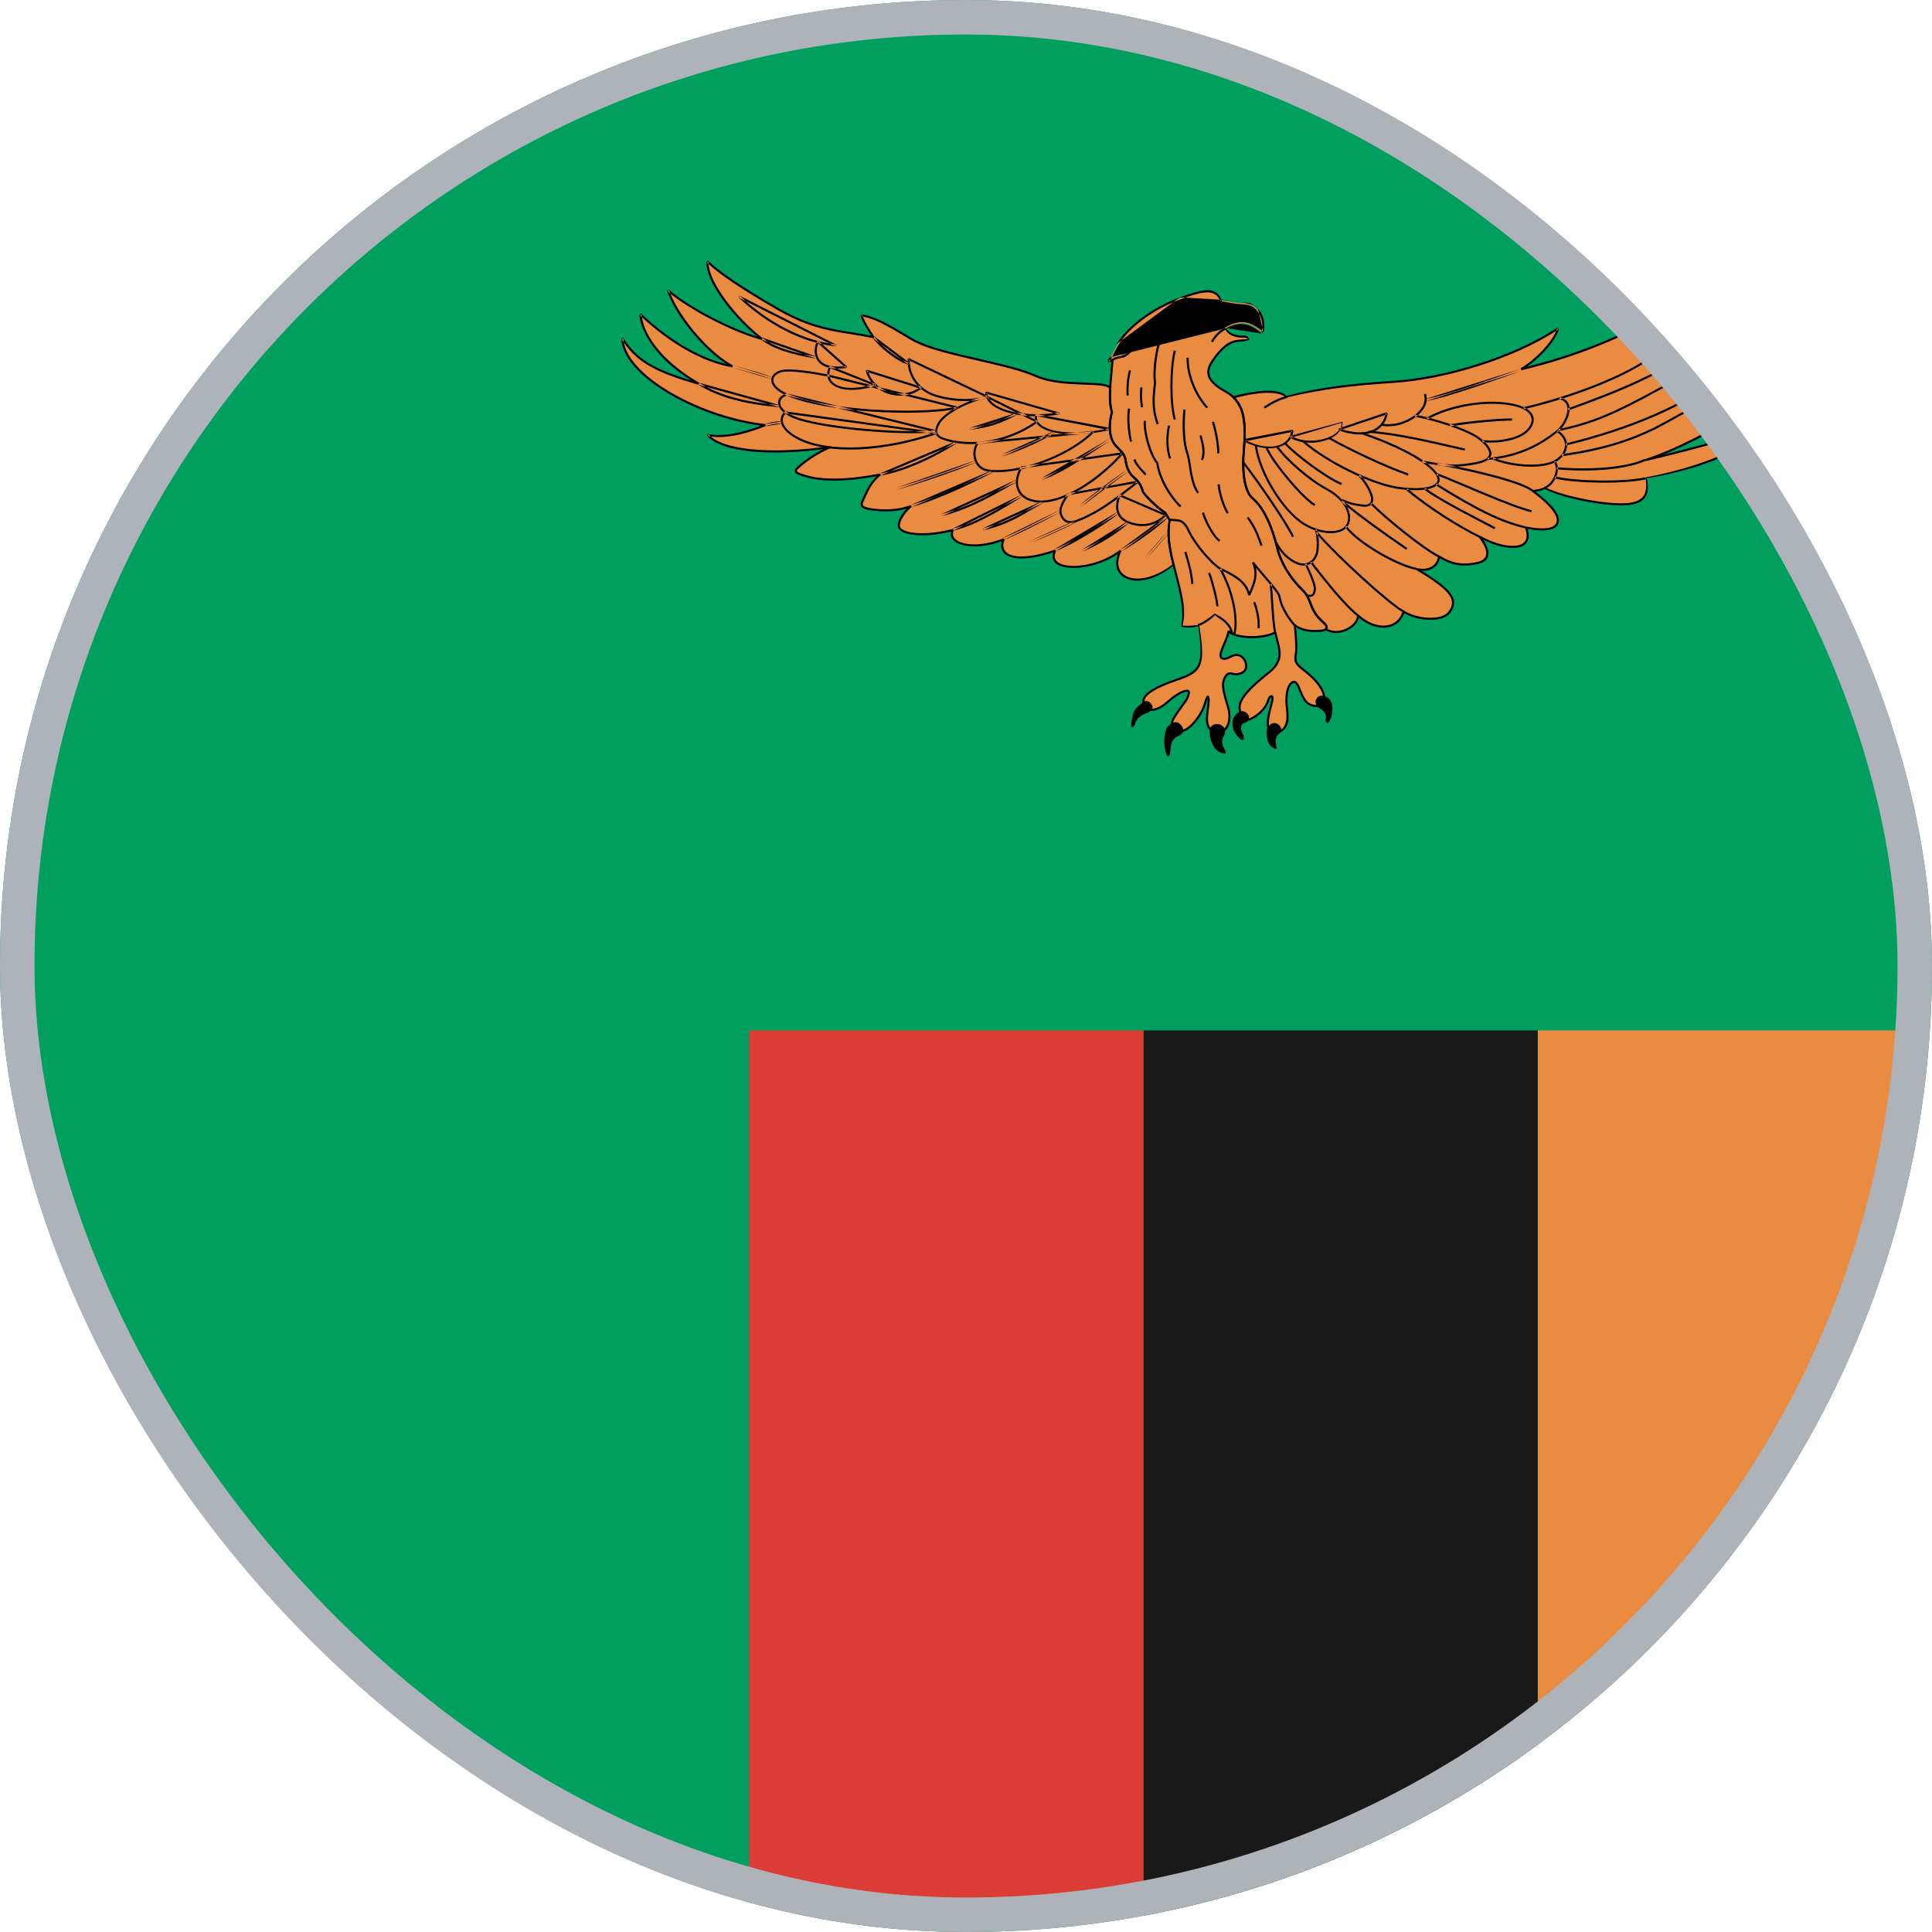 <svg width="28" height="28" viewBox="0 0 28 28" fill="none" xmlns="http://www.w3.org/2000/svg">
<g clip-path="url(#clip0_0_1100)">
<rect x="-12" width="40" height="28" rx="2" fill="#009F60"/>
<mask id="mask0_0_1100" style="mask-type:luminance" maskUnits="userSpaceOnUse" x="-12" y="0" width="40" height="28">
<rect x="-12" width="40" height="28" rx="2" fill="white"/>
</mask>
<g mask="url(#mask0_0_1100)">
<rect x="22.286" y="14.933" width="5.714" height="13.067" fill="#EA8B42"/>
<path fill-rule="evenodd" clip-rule="evenodd" d="M16.571 28H22.286V14.933H16.571V28Z" fill="#1A1919"/>
<path fill-rule="evenodd" clip-rule="evenodd" d="M10.857 28H16.572V14.933H10.857V28Z" fill="#DB3C36"/>
<path fill-rule="evenodd" clip-rule="evenodd" d="M18.02 4.878C17.889 4.881 17.792 4.837 17.758 4.762C17.972 4.639 18.117 4.666 18.296 4.823C18.331 4.7 18.296 4.564 18.22 4.482C18.144 4.4 18.082 4.4 17.979 4.393C17.875 4.386 17.772 4.359 17.703 4.359C17.601 4.141 17.348 4.233 17.105 4.323C16.709 4.468 16.353 4.732 16.194 4.996C16.12 5.117 16.112 5.164 16.067 5.233C16.104 5.228 16.101 5.228 16.124 5.214C16.097 5.515 16.06 5.792 16.115 5.97C16.046 6.229 16.101 6.393 16.184 6.475C16.267 6.557 16.302 6.591 16.316 6.687C16.329 6.782 16.371 6.871 16.44 6.925C16.509 6.98 16.55 7.062 16.557 7.11C16.564 7.157 16.777 7.363 16.867 7.417C16.902 7.437 16.909 7.478 16.951 7.533C16.861 8.051 17.22 8.57 17.137 9.082C17.199 9.089 17.282 9.082 17.365 9.062C17.433 9.498 17.475 9.71 17.088 9.84C16.702 9.969 16.491 10.097 16.598 10.242C16.674 10.345 16.831 10.256 16.93 10.167C17.006 10.099 17.095 10.038 17.164 10.017C17.233 9.997 17.247 10.017 17.212 10.106C17.178 10.195 16.992 10.386 16.985 10.481C16.978 10.577 17.061 10.645 17.192 10.57C17.323 10.495 17.438 10.298 17.468 10.181C17.488 10.099 17.523 10.044 17.516 10.181C17.509 10.318 17.427 10.563 17.613 10.604C17.799 10.645 17.855 10.427 17.792 10.229C17.73 10.031 17.71 9.921 17.737 9.853C17.765 9.785 17.792 9.744 17.861 9.764C17.93 9.785 18.068 9.758 18.062 9.649C18.055 9.54 17.958 9.451 17.848 9.512C17.737 9.573 17.654 9.564 17.703 9.43C17.737 9.335 17.799 9.218 17.806 9.144C17.882 9.253 18.31 9.266 18.483 9.164C18.524 9.369 18.634 9.553 18.393 9.744C18.151 9.935 17.958 10.12 17.965 10.256C17.972 10.393 18.027 10.474 18.151 10.406C18.275 10.338 18.351 10.242 18.379 10.154C18.407 10.065 18.462 10.065 18.434 10.174C18.407 10.283 18.358 10.44 18.379 10.536C18.4 10.631 18.552 10.638 18.614 10.549C18.676 10.461 18.662 10.345 18.648 10.229C18.634 10.113 18.655 9.99 18.683 9.942C18.71 9.894 18.765 9.826 18.821 9.956C18.876 10.085 18.904 10.188 19.014 10.222C19.124 10.256 19.207 10.208 19.187 10.079C19.166 9.949 19.021 9.805 18.876 9.696C18.731 9.587 18.779 9.533 18.786 9.43C18.793 9.328 18.773 9.144 18.765 9.062C18.897 9.157 19.042 9.144 19.11 9.144C19.18 9.144 19.293 9.123 19.18 9.021C18.952 8.816 19.028 8.693 18.869 8.543C18.71 8.393 18.565 8.161 18.517 7.963C18.469 7.765 18.362 7.403 18.151 7.219C18.034 7.116 17.999 6.837 18.027 6.516C18.055 6.195 18.062 5.84 17.765 5.676C17.468 5.513 17.475 5.376 17.572 5.233C17.668 5.089 17.792 4.949 17.951 4.939C17.987 4.937 18.069 4.93 18.103 4.906C18.088 4.895 18.064 4.877 18.02 4.878" fill="#EA8B42"/>
<path fill-rule="evenodd" clip-rule="evenodd" d="M16.09 5.615C16.082 5.754 16.086 5.876 16.115 5.97C16.046 6.229 16.101 6.393 16.184 6.475C16.267 6.557 16.301 6.591 16.315 6.687C16.329 6.782 16.37 6.871 16.44 6.925C16.509 6.98 16.55 7.062 16.557 7.11C16.564 7.157 16.777 7.363 16.867 7.417C16.902 7.437 16.909 7.478 16.95 7.533C16.913 7.748 16.952 7.964 17.006 8.179C16.518 8.579 16.037 8.39 16.239 7.981C15.834 8.299 15.135 8.29 15.292 7.981C14.657 8.199 14.463 8.017 14.546 7.817C14.013 8.026 13.736 7.826 13.81 7.681C13.368 7.799 13.083 7.726 13.037 7.653C12.991 7.581 13.101 7.417 13.203 7.335C13 7.408 12.807 7.408 12.623 7.38C12.439 7.353 12.485 7.298 12.522 7.216C12.559 7.135 12.607 7.005 12.754 6.878C12.402 6.946 11.96 6.994 11.65 6.891C11.591 6.872 11.491 6.85 11.553 6.789C11.615 6.727 11.802 6.577 12.029 6.482C11.512 6.557 10.532 6.611 10.256 6.304C10.525 6.359 10.87 6.25 11.091 6.161C10.221 6.065 9.034 5.478 9.02 4.905C9.269 5.301 9.697 5.437 10.125 5.56C9.545 5.226 9.303 4.823 9.283 4.557C9.614 4.871 10.117 5.226 10.615 5.308C10.262 5.124 9.807 4.584 9.683 4.209C9.938 4.434 10.594 4.796 11.043 4.912C10.732 4.673 10.228 4.106 10.256 3.793C10.373 3.909 10.663 4.127 11.256 4.468C11.85 4.809 12.172 4.784 12.662 4.887C12.572 4.769 12.492 4.612 12.485 4.571C12.63 4.591 12.768 4.646 13.182 4.898C13.596 5.151 14.501 5.228 15.018 5.451C15.397 5.615 15.938 5.513 16.09 5.615" fill="#EA8B42"/>
<path fill-rule="evenodd" clip-rule="evenodd" d="M19.213 9.12C19.236 9.102 19.236 9.072 19.179 9.021C18.952 8.816 19.028 8.693 18.869 8.543C18.71 8.393 18.565 8.161 18.517 7.963C18.468 7.765 18.362 7.403 18.151 7.219C18.034 7.116 17.999 6.837 18.027 6.516C18.05 6.241 18.059 5.942 17.875 5.758C18.22 5.663 18.538 5.642 18.648 5.751C19.221 5.608 19.718 5.565 20.206 5.533C20.767 5.496 21.825 5.26 22.58 4.759C22.534 4.941 22.276 5.214 22.046 5.351C22.81 5.169 23.73 4.832 24.512 4.259C24.503 4.659 24.172 4.96 23.979 5.124C24.512 4.832 25.294 4.468 25.561 4.013C25.679 4.479 24.88 5.089 24.448 5.426C24.89 5.217 25.46 5.023 25.681 4.714C25.676 5.092 25.175 5.56 24.696 5.833C25.184 5.651 25.727 5.46 26.04 5.178C26.076 5.558 24.581 6.432 23.84 6.67C24.485 6.516 25.322 6.306 25.69 6.088C25.672 6.165 25.522 6.274 25.412 6.353C24.962 6.679 24.272 6.854 23.85 6.934C23.905 7.162 23.831 7.289 23.574 7.307C23.316 7.326 22.692 7.228 22.38 7.073C22.334 7.1 22.278 7.11 22.216 7.116C22.52 7.342 22.623 7.505 22.561 7.601C22.499 7.697 22.282 7.679 22.116 7.645C22.247 8.007 21.809 7.983 21.443 7.778C21.588 7.963 21.609 8.12 21.409 8.161C21.209 8.202 21.05 8.188 20.857 8.065C20.843 8.202 20.709 8.293 20.532 8.247C21.14 8.609 21.105 8.741 21.002 8.877C20.898 9.014 20.536 8.986 20.343 8.864C20.26 9.144 19.93 9.144 19.683 8.922C19.681 9.033 19.446 9.255 19.213 9.12" fill="#EA8B42"/>
<path fill-rule="evenodd" clip-rule="evenodd" d="M16.396 10.493C16.406 10.406 16.414 10.306 16.488 10.242C16.562 10.178 16.608 10.124 16.672 10.188C16.736 10.252 16.695 10.311 16.608 10.338C16.52 10.365 16.46 10.443 16.447 10.493C16.433 10.543 16.387 10.57 16.396 10.493" fill="black"/>
<path fill-rule="evenodd" clip-rule="evenodd" d="M16.897 10.911C16.852 10.768 16.875 10.584 16.925 10.529C16.976 10.474 17.04 10.438 17.1 10.493C17.16 10.547 17.183 10.625 17.072 10.67C16.974 10.71 16.966 10.811 16.962 10.884C16.957 10.957 16.925 10.998 16.897 10.911" fill="black"/>
<path fill-rule="evenodd" clip-rule="evenodd" d="M17.542 10.543C17.506 10.601 17.551 10.838 17.671 10.898C17.755 10.939 17.795 10.93 17.744 10.852C17.694 10.775 17.712 10.702 17.739 10.661C17.767 10.62 17.762 10.547 17.703 10.511C17.643 10.474 17.569 10.497 17.542 10.543" fill="black"/>
<path fill-rule="evenodd" clip-rule="evenodd" d="M18.061 10.329C17.986 10.272 17.914 10.34 17.887 10.388C17.831 10.483 17.873 10.62 17.96 10.697C18.048 10.775 18.034 10.67 18.006 10.625C17.979 10.579 17.974 10.488 18.034 10.479C18.094 10.47 18.135 10.383 18.061 10.329" fill="black"/>
<path fill-rule="evenodd" clip-rule="evenodd" d="M18.494 10.483C18.42 10.462 18.347 10.538 18.356 10.629C18.363 10.697 18.37 10.784 18.439 10.829C18.485 10.86 18.517 10.879 18.494 10.797C18.471 10.716 18.508 10.647 18.549 10.625C18.59 10.602 18.572 10.506 18.494 10.483" fill="black"/>
<path fill-rule="evenodd" clip-rule="evenodd" d="M19.106 10.097C19.052 10.134 19.055 10.22 19.106 10.252C19.157 10.283 19.23 10.329 19.216 10.406C19.203 10.483 19.244 10.511 19.281 10.424C19.318 10.338 19.322 10.21 19.281 10.151C19.239 10.092 19.152 10.065 19.106 10.097" fill="black"/>
<path fill-rule="evenodd" clip-rule="evenodd" d="M17.772 4.756C17.804 4.825 17.895 4.866 18.02 4.863L18.02 4.863C18.059 4.862 18.083 4.872 18.112 4.918C18.082 4.94 18.024 4.95 17.952 4.954C17.82 4.962 17.705 5.062 17.584 5.241C17.476 5.402 17.514 5.521 17.772 5.663C18.029 5.805 18.082 6.052 18.042 6.517C18.013 6.855 18.055 7.115 18.161 7.208C18.337 7.361 18.45 7.626 18.532 7.959C18.578 8.15 18.719 8.381 18.88 8.532C18.917 8.568 18.944 8.603 18.966 8.644C18.978 8.668 18.987 8.689 19.002 8.727C19.052 8.859 19.086 8.916 19.19 9.01C19.247 9.061 19.258 9.104 19.223 9.132C19.2 9.15 19.157 9.159 19.11 9.159L19.085 9.159C18.974 9.161 18.902 9.152 18.819 9.112C18.807 9.106 18.795 9.099 18.784 9.092L18.791 9.168C18.794 9.202 18.796 9.232 18.798 9.26C18.803 9.332 18.804 9.389 18.801 9.431C18.8 9.447 18.799 9.461 18.795 9.483C18.789 9.523 18.787 9.534 18.789 9.552C18.792 9.595 18.818 9.633 18.885 9.684C19.063 9.818 19.182 9.956 19.202 10.076C19.223 10.211 19.137 10.276 19.009 10.236C18.931 10.212 18.891 10.162 18.845 10.053C18.842 10.047 18.836 10.031 18.828 10.014C18.82 9.993 18.811 9.971 18.807 9.962C18.784 9.909 18.764 9.892 18.745 9.897C18.73 9.901 18.713 9.92 18.696 9.949C18.668 9.999 18.651 10.122 18.663 10.227L18.663 10.228C18.684 10.405 18.681 10.48 18.626 10.558C18.557 10.657 18.388 10.648 18.364 10.539C18.353 10.489 18.359 10.422 18.379 10.333C18.384 10.309 18.39 10.283 18.398 10.252C18.399 10.249 18.401 10.241 18.404 10.231C18.409 10.21 18.417 10.181 18.419 10.171C18.43 10.129 18.427 10.105 18.424 10.104C18.42 10.104 18.404 10.123 18.393 10.158C18.363 10.257 18.279 10.353 18.159 10.419C18.032 10.489 17.958 10.418 17.95 10.257C17.943 10.128 18.088 9.966 18.383 9.733C18.441 9.687 18.479 9.641 18.502 9.593C18.543 9.505 18.537 9.438 18.492 9.267C18.482 9.232 18.477 9.209 18.472 9.187C18.297 9.275 17.933 9.267 17.817 9.176C17.809 9.212 17.792 9.256 17.757 9.336L17.757 9.336C17.736 9.387 17.726 9.409 17.717 9.435C17.696 9.492 17.701 9.522 17.721 9.53C17.743 9.539 17.787 9.528 17.84 9.499C17.954 9.436 18.068 9.519 18.077 9.648C18.084 9.755 17.956 9.808 17.857 9.779C17.805 9.764 17.782 9.784 17.751 9.859C17.727 9.919 17.742 10.019 17.807 10.224C17.879 10.453 17.797 10.66 17.61 10.619C17.495 10.594 17.465 10.504 17.481 10.348C17.483 10.329 17.485 10.31 17.489 10.281C17.498 10.218 17.5 10.204 17.501 10.18C17.502 10.158 17.502 10.141 17.501 10.128C17.495 10.142 17.488 10.162 17.483 10.184C17.447 10.325 17.322 10.513 17.2 10.583C17.069 10.658 16.961 10.6 16.969 10.48C16.973 10.436 17.005 10.38 17.07 10.29L17.089 10.264C17.172 10.151 17.186 10.132 17.198 10.1C17.229 10.023 17.224 10.015 17.169 10.031C17.106 10.05 17.02 10.106 16.94 10.178C16.803 10.301 16.659 10.35 16.586 10.251C16.528 10.173 16.552 10.096 16.649 10.023C16.734 9.959 16.877 9.895 17.083 9.825C17.41 9.716 17.436 9.61 17.368 9.076C17.285 9.097 17.2 9.104 17.121 9.08C17.155 8.871 17.129 8.703 17.028 8.32C16.924 7.928 16.897 7.751 16.938 7.542C16.927 7.528 16.918 7.514 16.909 7.498C16.908 7.495 16.904 7.489 16.901 7.483C16.896 7.475 16.891 7.466 16.889 7.463C16.879 7.446 16.871 7.436 16.86 7.43C16.761 7.371 16.549 7.164 16.542 7.112C16.534 7.06 16.489 6.984 16.43 6.937C16.36 6.882 16.315 6.792 16.3 6.689C16.288 6.608 16.271 6.582 16.173 6.485C16.071 6.384 16.037 6.203 16.1 5.974C16.058 5.837 16.062 5.705 16.102 5.293L16.107 5.241C16.102 5.243 16.097 5.244 16.091 5.245C16.081 5.246 16.081 5.246 16.069 5.248L16.069 5.248L16.054 5.225C16.063 5.211 16.071 5.197 16.079 5.182M17.772 4.756C17.968 4.659 18.105 4.677 18.286 4.834ZM18.286 4.834L18.311 4.827ZM18.311 4.827C18.346 4.702 18.313 4.56 18.232 4.472ZM18.232 4.472C18.212 4.451 18.193 4.434 18.173 4.422ZM18.173 4.422C18.129 4.393 18.092 4.385 18.003 4.38ZM18.003 4.38L17.98 4.378ZM17.98 4.378C17.942 4.376 17.907 4.371 17.851 4.362ZM17.851 4.362C17.753 4.346 17.736 4.344 17.703 4.344ZM17.703 4.344C17.627 4.16 17.476 4.17 17.099 4.309ZM17.099 4.309C16.702 4.455 16.342 4.721 16.18 4.988ZM16.18 4.988C16.159 5.024 16.142 5.055 16.126 5.086ZM16.126 5.086C16.117 5.105 16.089 5.162 16.092 5.156ZM18.094 4.918C18.07 4.9 18.052 4.892 18.02 4.893L18.021 4.893C17.885 4.896 17.782 4.85 17.75 4.749C17.957 4.63 18.106 4.644 18.287 4.795C18.285 4.803 18.284 4.811 18.281 4.819L18.306 4.812C18.3 4.806 18.294 4.801 18.287 4.795C18.309 4.686 18.278 4.567 18.209 4.492C18.191 4.473 18.174 4.458 18.157 4.447C18.118 4.422 18.085 4.415 18.001 4.41L17.978 4.408C17.939 4.406 17.902 4.401 17.846 4.392C17.828 4.389 17.813 4.386 17.8 4.384C17.743 4.375 17.725 4.372 17.689 4.365C17.61 4.195 17.471 4.204 17.11 4.337C16.718 4.481 16.365 4.742 16.207 5.004C16.186 5.038 16.169 5.069 16.154 5.099C16.144 5.118 16.117 5.175 16.12 5.169C16.116 5.176 16.115 5.179 16.113 5.183C16.111 5.186 16.11 5.189 16.106 5.196C16.103 5.202 16.1 5.207 16.097 5.212C16.094 5.213 16.091 5.214 16.086 5.215C16.078 5.216 16.078 5.216 16.065 5.218L16.065 5.218L16.08 5.241C16.086 5.231 16.092 5.222 16.097 5.212C16.098 5.212 16.098 5.212 16.099 5.212C16.102 5.21 16.105 5.209 16.116 5.202L16.14 5.216L16.132 5.296C16.093 5.703 16.089 5.834 16.13 5.974C16.07 6.201 16.101 6.371 16.195 6.464C16.297 6.565 16.318 6.595 16.331 6.684C16.344 6.781 16.386 6.864 16.449 6.913C16.514 6.965 16.563 7.048 16.572 7.108C16.578 7.147 16.785 7.35 16.875 7.404C16.892 7.413 16.903 7.426 16.916 7.448C16.918 7.451 16.923 7.461 16.928 7.469C16.931 7.475 16.934 7.481 16.936 7.483C16.938 7.487 16.94 7.491 16.943 7.495C16.949 7.505 16.956 7.517 16.965 7.535C16.928 7.75 16.955 7.924 17.057 8.312C17.159 8.7 17.186 8.87 17.138 9.067C17.195 9.073 17.268 9.068 17.357 9.061C17.364 9.06 17.372 9.06 17.38 9.059C17.468 9.619 17.439 9.738 17.093 9.854C16.89 9.922 16.749 9.985 16.667 10.047C16.582 10.111 16.564 10.171 16.611 10.233C16.668 10.311 16.795 10.268 16.919 10.156C17.003 10.081 17.092 10.023 17.16 10.003C17.244 9.978 17.265 10.014 17.227 10.111C17.213 10.146 17.2 10.165 17.114 10.282L17.096 10.307C17.033 10.393 17.003 10.446 17 10.482C16.993 10.577 17.074 10.62 17.184 10.557C17.298 10.491 17.419 10.31 17.453 10.177C17.465 10.131 17.479 10.096 17.494 10.086C17.512 10.075 17.525 10.088 17.529 10.109C17.532 10.124 17.533 10.148 17.531 10.182C17.53 10.207 17.528 10.221 17.519 10.286C17.515 10.314 17.513 10.332 17.511 10.351C17.497 10.494 17.522 10.569 17.616 10.589C17.773 10.624 17.844 10.444 17.778 10.233C17.711 10.021 17.695 9.917 17.723 9.848C17.758 9.76 17.794 9.729 17.866 9.75C17.948 9.774 18.051 9.73 18.046 9.65C18.039 9.541 17.947 9.474 17.855 9.525C17.795 9.559 17.743 9.572 17.71 9.558C17.67 9.542 17.663 9.495 17.688 9.425C17.698 9.398 17.707 9.375 17.729 9.325L17.729 9.324C17.772 9.223 17.787 9.182 17.791 9.142L17.819 9.135C17.889 9.237 18.308 9.25 18.475 9.151L18.497 9.161C18.503 9.189 18.509 9.214 18.521 9.259C18.569 9.438 18.575 9.51 18.53 9.606C18.505 9.658 18.463 9.708 18.402 9.756C18.116 9.982 17.974 10.141 17.98 10.255C17.988 10.398 18.041 10.449 18.144 10.393C18.257 10.331 18.336 10.241 18.364 10.149C18.379 10.101 18.404 10.07 18.43 10.075C18.459 10.08 18.464 10.12 18.449 10.178C18.447 10.188 18.439 10.218 18.433 10.239C18.431 10.249 18.428 10.257 18.428 10.259C18.42 10.29 18.414 10.315 18.409 10.339C18.39 10.424 18.384 10.488 18.394 10.533C18.411 10.613 18.546 10.62 18.601 10.541C18.65 10.471 18.653 10.401 18.633 10.232L18.633 10.23C18.62 10.12 18.637 9.991 18.669 9.935C18.69 9.899 18.711 9.875 18.737 9.868C18.774 9.857 18.807 9.885 18.835 9.95C18.839 9.96 18.848 9.982 18.857 10.003C18.864 10.02 18.871 10.036 18.873 10.042C18.916 10.143 18.951 10.187 19.018 10.207C19.125 10.241 19.189 10.193 19.172 10.081C19.154 9.971 19.038 9.838 18.867 9.708C18.793 9.652 18.762 9.607 18.758 9.554C18.757 9.533 18.758 9.521 18.765 9.478C18.768 9.457 18.77 9.444 18.771 9.429C18.774 9.389 18.772 9.333 18.767 9.262C18.765 9.234 18.763 9.204 18.76 9.171L18.75 9.063L18.774 9.05C18.793 9.063 18.813 9.075 18.833 9.085C18.91 9.122 18.977 9.131 19.084 9.129L19.11 9.128C19.151 9.128 19.187 9.121 19.204 9.109C19.221 9.095 19.215 9.073 19.169 9.032C19.061 8.935 19.025 8.874 18.973 8.738C18.959 8.701 18.95 8.68 18.938 8.658C18.918 8.62 18.893 8.587 18.858 8.554C18.694 8.398 18.55 8.163 18.502 7.966C18.422 7.639 18.311 7.378 18.141 7.23C18.025 7.129 17.982 6.861 18.012 6.514C18.05 6.061 18 5.823 17.757 5.689C17.484 5.539 17.44 5.401 17.559 5.224C17.684 5.038 17.806 4.933 17.95 4.924C17.971 4.923 17.991 4.921 18.008 4.919C18.047 4.916 18.078 4.913 18.094 4.918Z" fill="black"/>
<path fill-rule="evenodd" clip-rule="evenodd" d="M15.717 5.544C15.953 5.552 16.039 5.562 16.099 5.603L16.105 5.616C16.097 5.77 16.104 5.881 16.13 5.974C16.07 6.201 16.101 6.371 16.195 6.464C16.297 6.565 16.318 6.595 16.331 6.684C16.345 6.781 16.386 6.864 16.449 6.913C16.514 6.965 16.564 7.048 16.572 7.108C16.578 7.147 16.785 7.35 16.875 7.404C16.892 7.413 16.903 7.426 16.916 7.448C16.918 7.451 16.923 7.461 16.928 7.469C16.931 7.475 16.934 7.481 16.936 7.483C16.938 7.487 16.94 7.491 16.943 7.495C16.949 7.505 16.956 7.517 16.966 7.535C16.933 7.721 16.954 7.906 17.016 8.19C16.785 8.38 16.536 8.453 16.359 8.398C16.2 8.348 16.137 8.205 16.203 8.027C16.015 8.157 15.765 8.233 15.555 8.231C15.338 8.23 15.216 8.145 15.264 8.006C14.741 8.178 14.449 8.081 14.521 7.843C14.087 8.001 13.728 7.891 13.785 7.703C13.412 7.796 13.088 7.763 13.024 7.661C12.984 7.597 13.046 7.468 13.141 7.371C12.977 7.418 12.809 7.423 12.621 7.395C12.532 7.382 12.488 7.362 12.476 7.327C12.467 7.3 12.47 7.292 12.504 7.22L12.508 7.21C12.508 7.211 12.53 7.16 12.537 7.144C12.551 7.115 12.564 7.09 12.579 7.064C12.613 7.006 12.653 6.953 12.705 6.902C12.274 6.981 11.907 6.992 11.645 6.905L11.606 6.893C11.569 6.881 11.547 6.871 11.532 6.856C11.511 6.834 11.514 6.806 11.542 6.778C11.626 6.696 11.774 6.589 11.931 6.51C11.184 6.607 10.469 6.565 10.244 6.314L10.259 6.29C10.468 6.332 10.738 6.279 11.029 6.169C10.075 6.044 9.018 5.435 9.005 4.905L9.033 4.897C9.227 5.205 9.485 5.352 10.017 5.513C9.556 5.221 9.291 4.858 9.267 4.558L9.293 4.546C9.67 4.903 10.118 5.182 10.529 5.276C10.188 5.058 9.785 4.566 9.668 4.213L9.693 4.198C9.953 4.427 10.556 4.751 10.975 4.877C10.594 4.564 10.217 4.057 10.24 3.791L10.267 3.782C10.412 3.926 10.746 4.157 11.264 4.455C11.585 4.64 11.83 4.725 12.152 4.783C12.198 4.791 12.242 4.799 12.311 4.81C12.482 4.837 12.546 4.848 12.627 4.864C12.552 4.758 12.478 4.619 12.47 4.573L12.487 4.556C12.648 4.578 12.802 4.649 13.19 4.885C13.377 4.999 13.605 5.066 14.16 5.193L14.185 5.199C14.633 5.301 14.832 5.354 15.024 5.437C15.124 5.481 15.242 5.508 15.381 5.523C15.476 5.534 15.544 5.538 15.717 5.544ZM16.074 5.623C16.074 5.62 16.075 5.617 16.075 5.614L16.081 5.627C16.079 5.626 16.077 5.624 16.074 5.623ZM10.301 6.327C10.524 6.357 10.801 6.294 11.097 6.175L11.092 6.146C10.174 6.045 9.132 5.472 9.042 4.965C9.25 5.266 9.538 5.407 10.12 5.575L10.132 5.547C9.641 5.264 9.348 4.899 9.303 4.596C9.704 4.969 10.181 5.251 10.612 5.323L10.622 5.295C10.29 5.121 9.863 4.626 9.717 4.257C10.017 4.5 10.637 4.822 11.039 4.926L11.052 4.9C10.676 4.611 10.281 4.103 10.27 3.827C10.429 3.975 10.756 4.198 11.249 4.481C11.573 4.668 11.821 4.754 12.146 4.813C12.192 4.821 12.237 4.828 12.306 4.839C12.503 4.871 12.557 4.88 12.659 4.902L12.674 4.878C12.604 4.786 12.529 4.651 12.506 4.589C12.654 4.615 12.809 4.688 13.174 4.911C13.365 5.027 13.595 5.095 14.153 5.222L14.179 5.228C14.624 5.33 14.822 5.383 15.012 5.465C15.115 5.51 15.235 5.537 15.378 5.553C15.473 5.564 15.542 5.568 15.716 5.574C15.934 5.581 16.021 5.591 16.074 5.623C16.067 5.776 16.074 5.888 16.101 5.974C16.038 6.203 16.071 6.384 16.173 6.485C16.271 6.582 16.288 6.608 16.3 6.689C16.315 6.792 16.36 6.882 16.43 6.937C16.489 6.984 16.534 7.06 16.542 7.112C16.549 7.164 16.761 7.371 16.86 7.43C16.871 7.436 16.879 7.446 16.889 7.463C16.891 7.466 16.896 7.475 16.901 7.483C16.904 7.489 16.908 7.495 16.909 7.498C16.919 7.514 16.927 7.528 16.938 7.542C16.902 7.721 16.923 7.91 16.991 8.182C16.773 8.351 16.534 8.42 16.369 8.369C16.212 8.321 16.161 8.174 16.253 7.987L16.23 7.969C16.044 8.115 15.777 8.203 15.555 8.201C15.341 8.2 15.239 8.119 15.306 7.988L15.287 7.967C14.739 8.155 14.465 8.054 14.56 7.823L14.541 7.803C14.092 7.979 13.736 7.861 13.824 7.687L13.806 7.666C13.433 7.766 13.107 7.735 13.05 7.645C13.014 7.588 13.101 7.436 13.213 7.347L13.197 7.321C13.017 7.386 12.835 7.396 12.625 7.366C12.547 7.354 12.512 7.338 12.505 7.317C12.5 7.302 12.503 7.294 12.531 7.232L12.536 7.222C12.614 7.05 12.643 7 12.746 6.905C12.75 6.901 12.753 6.899 12.755 6.897C12.757 6.895 12.759 6.893 12.764 6.889L12.751 6.863C12.303 6.95 11.921 6.965 11.655 6.877L11.615 6.864C11.584 6.854 11.564 6.845 11.554 6.835C11.546 6.826 11.547 6.817 11.564 6.8C11.661 6.703 11.85 6.573 12.036 6.495L12.027 6.467C11.291 6.573 10.562 6.547 10.301 6.327ZM10.301 6.327C10.289 6.317 10.277 6.306 10.267 6.294L10.253 6.319C10.268 6.322 10.285 6.325 10.301 6.327ZM12.506 4.589C12.503 4.581 12.501 4.574 12.5 4.568L12.483 4.585C12.491 4.587 12.498 4.588 12.506 4.589ZM10.27 3.827C10.27 3.816 10.27 3.805 10.271 3.794L10.245 3.803C10.253 3.811 10.261 3.819 10.27 3.827ZM9.717 4.257C9.71 4.239 9.703 4.221 9.697 4.204L9.673 4.22C9.686 4.232 9.701 4.245 9.717 4.257ZM9.303 4.596C9.301 4.583 9.299 4.569 9.298 4.556L9.272 4.568C9.282 4.577 9.292 4.587 9.303 4.596ZM9.042 4.965C9.038 4.945 9.036 4.925 9.035 4.905L9.007 4.913C9.018 4.931 9.03 4.948 9.042 4.965Z" fill="black"/>
<path fill-rule="evenodd" clip-rule="evenodd" d="M19.206 9.133L19.204 9.108C19.221 9.095 19.215 9.073 19.169 9.032C19.061 8.935 19.025 8.874 18.973 8.738C18.959 8.701 18.95 8.68 18.938 8.658C18.918 8.62 18.893 8.587 18.858 8.554C18.694 8.398 18.55 8.163 18.502 7.966C18.422 7.639 18.311 7.378 18.141 7.23C18.025 7.129 17.982 6.861 18.012 6.514C18.015 6.472 18.018 6.431 18.02 6.393L18.03 6.398L18.03 6.399L18.032 6.399L18.05 6.408C18.048 6.443 18.046 6.479 18.042 6.517C18.013 6.855 18.055 7.115 18.161 7.208C18.337 7.361 18.45 7.626 18.532 7.959C18.578 8.15 18.72 8.381 18.88 8.532C18.917 8.568 18.944 8.603 18.966 8.644C18.978 8.668 18.987 8.689 19.002 8.727C19.052 8.859 19.086 8.916 19.19 9.01C19.237 9.052 19.253 9.089 19.238 9.116C19.232 9.113 19.227 9.11 19.221 9.107L19.223 9.132C19.229 9.127 19.234 9.122 19.238 9.116C19.423 9.207 19.665 9.059 19.668 8.921L19.694 8.911C19.942 9.136 20.252 9.117 20.328 8.859L20.351 8.851C20.549 8.977 20.896 8.991 20.989 8.868C21.117 8.7 21.042 8.568 20.524 8.26L20.536 8.232C20.698 8.274 20.828 8.196 20.841 8.063L20.865 8.052C21.043 8.166 21.194 8.189 21.406 8.146C21.579 8.11 21.582 7.98 21.431 7.788L21.451 7.765C21.633 7.867 21.83 7.923 21.965 7.909C22.106 7.895 22.16 7.81 22.102 7.65L22.119 7.631C22.332 7.674 22.5 7.667 22.548 7.593C22.607 7.504 22.494 7.342 22.207 7.128L22.215 7.101C22.29 7.093 22.334 7.083 22.387 7.06C22.671 7.2 23.286 7.313 23.573 7.292C23.813 7.276 23.89 7.165 23.847 6.92C24.462 6.802 25.029 6.612 25.403 6.341C25.444 6.311 25.462 6.298 25.485 6.28C25.518 6.256 25.546 6.233 25.571 6.212C25.608 6.18 25.637 6.151 25.655 6.126C25.67 6.117 25.684 6.109 25.698 6.101L25.675 6.085C25.672 6.097 25.665 6.11 25.655 6.126C25.339 6.298 24.788 6.459 23.844 6.685L23.836 6.656C24.674 6.386 25.971 5.564 26.023 5.213C26.032 5.205 26.041 5.197 26.05 5.189L26.025 5.179C26.026 5.19 26.025 5.201 26.023 5.213C25.806 5.399 25.5 5.547 24.989 5.74C24.946 5.756 24.902 5.773 24.844 5.794L24.702 5.847L24.689 5.82C25.204 5.526 25.619 5.095 25.662 4.764C25.673 4.75 25.684 4.736 25.694 4.723L25.666 4.714C25.666 4.73 25.664 4.747 25.662 4.764C25.52 4.937 25.284 5.071 24.829 5.272L24.815 5.278C24.773 5.296 24.656 5.348 24.619 5.365C24.556 5.393 24.503 5.417 24.454 5.44L24.438 5.414C24.665 5.238 24.744 5.175 24.867 5.07C25.1 4.871 25.277 4.691 25.396 4.521C25.518 4.347 25.573 4.191 25.554 4.054C25.561 4.043 25.568 4.032 25.575 4.021L25.546 4.017C25.55 4.029 25.552 4.042 25.554 4.054C25.389 4.311 25.07 4.546 24.559 4.829C24.478 4.874 24.275 4.982 24.133 5.058L24.133 5.058C24.06 5.097 24.004 5.127 23.986 5.137L23.968 5.112C24.294 4.836 24.477 4.595 24.496 4.29L24.522 4.271L24.497 4.259C24.497 4.269 24.496 4.279 24.496 4.29C23.799 4.794 22.945 5.152 22.05 5.366L22.041 5.346L22.038 5.338C22.256 5.209 22.485 4.967 22.552 4.796C22.564 4.788 22.576 4.78 22.588 4.772L22.565 4.756C22.562 4.769 22.558 4.782 22.552 4.796C21.896 5.217 20.921 5.501 20.207 5.548C19.561 5.59 19.142 5.643 18.637 5.762C18.541 5.667 18.257 5.672 17.904 5.766C17.898 5.76 17.892 5.754 17.886 5.748L17.879 5.773L17.904 5.766C18.026 5.9 18.064 6.078 18.053 6.359L18.024 6.364L18.021 6.386C18.036 6.083 17.998 5.902 17.864 5.769L17.871 5.744C18.246 5.64 18.549 5.632 18.644 5.737C19.137 5.613 19.557 5.56 20.205 5.518C20.927 5.471 21.921 5.178 22.571 4.747L22.595 4.763C22.554 4.925 22.346 5.164 22.129 5.315C23 5.098 23.828 4.742 24.503 4.247L24.528 4.259C24.521 4.557 24.367 4.792 24.087 5.048L24.118 5.032L24.118 5.032L24.119 5.031L24.119 5.031L24.119 5.031L24.119 5.031C24.262 4.955 24.463 4.847 24.544 4.803C25.073 4.51 25.393 4.269 25.548 4.006L25.576 4.01C25.615 4.165 25.559 4.342 25.422 4.538C25.301 4.71 25.122 4.892 24.888 5.092C24.785 5.18 24.712 5.239 24.56 5.358L24.606 5.337C24.644 5.32 24.761 5.269 24.803 5.25L24.817 5.244C25.301 5.031 25.534 4.894 25.669 4.705L25.696 4.714C25.692 5.035 25.325 5.454 24.842 5.763C24.895 5.743 24.937 5.728 24.978 5.712C25.507 5.512 25.814 5.361 26.029 5.167L26.055 5.177C26.086 5.495 24.966 6.244 24.101 6.592C24.923 6.389 25.407 6.238 25.682 6.075L25.705 6.091C25.695 6.132 25.656 6.179 25.591 6.235C25.566 6.257 25.537 6.279 25.504 6.304C25.481 6.322 25.462 6.335 25.422 6.365C25.042 6.64 24.472 6.831 23.865 6.931C23.924 7.175 23.834 7.304 23.575 7.322C23.283 7.343 22.662 7.23 22.388 7.086C22.352 7.107 22.313 7.119 22.255 7.127C22.533 7.338 22.643 7.504 22.574 7.609C22.518 7.696 22.352 7.706 22.139 7.665C22.189 7.828 22.122 7.924 21.968 7.939C21.841 7.952 21.664 7.907 21.494 7.822C21.616 8.003 21.596 8.138 21.412 8.175C21.201 8.219 21.045 8.197 20.868 8.09C20.845 8.206 20.74 8.28 20.605 8.273C21.078 8.563 21.15 8.707 21.014 8.886C20.912 9.021 20.563 9.01 20.351 8.887C20.261 9.144 19.949 9.165 19.695 8.952C19.661 9.105 19.401 9.246 19.206 9.133ZM18.73 6.309C18.737 6.289 18.743 6.268 18.746 6.245L18.728 6.228L18.053 6.359L18.052 6.38L18.034 6.37L18.03 6.398L18.032 6.399L18.051 6.395L18.05 6.408C18.313 6.537 18.603 6.53 18.709 6.352C18.939 6.474 19.302 6.414 19.42 6.243C19.749 6.36 20.058 6.289 20.112 5.993L20.092 5.976L19.445 6.194C19.454 6.168 19.459 6.141 19.457 6.112L18.73 6.309ZM18.723 6.325C18.725 6.32 18.728 6.314 18.73 6.309L18.699 6.317L18.696 6.344L18.709 6.352L18.713 6.344L18.744 6.335C18.96 6.437 19.286 6.379 19.403 6.237L19.42 6.243C19.422 6.239 19.424 6.235 19.427 6.231L19.454 6.222C19.749 6.319 20.015 6.258 20.077 6.013L20.102 6.004L20.082 5.987C20.081 5.996 20.079 6.005 20.077 6.013L19.454 6.222C19.448 6.22 19.441 6.218 19.435 6.216C19.439 6.209 19.442 6.201 19.445 6.194L19.427 6.2C19.439 6.177 19.445 6.153 19.446 6.127L18.744 6.335C18.736 6.332 18.73 6.329 18.723 6.325ZM19.421 6.211C19.426 6.213 19.43 6.215 19.435 6.216C19.433 6.221 19.43 6.226 19.427 6.231L19.412 6.236L19.412 6.224C19.415 6.22 19.418 6.215 19.421 6.211ZM19.421 6.211C19.418 6.21 19.415 6.209 19.413 6.208L19.412 6.224C19.409 6.228 19.406 6.232 19.403 6.237L19.402 6.236L19.402 6.208L19.427 6.2C19.425 6.203 19.423 6.207 19.421 6.211ZM18.723 6.325C18.72 6.332 18.717 6.338 18.713 6.344L18.708 6.346L18.711 6.319L18.723 6.325ZM18.073 6.39L18.051 6.395L18.052 6.38C18.059 6.383 18.066 6.387 18.073 6.39ZM18.712 6.263C18.659 6.499 18.354 6.529 18.073 6.39L18.712 6.263ZM18.712 6.263C18.713 6.255 18.715 6.248 18.716 6.241L18.734 6.258L18.712 6.263ZM22.041 5.346L20.661 5.782L20.668 5.812C20.814 5.788 21.044 5.721 21.35 5.619C21.392 5.605 21.436 5.59 21.481 5.575C21.633 5.523 22.066 5.369 22.051 5.374L22.041 5.346L22.041 5.346ZM22.041 5.346L22.051 5.374L20.671 5.811L20.663 5.782C20.807 5.758 21.036 5.692 21.34 5.591C21.382 5.577 21.426 5.562 21.471 5.546C21.618 5.496 22.027 5.351 22.041 5.346ZM18.021 6.386L18.02 6.393L18.02 6.392L18.021 6.386ZM12.643 4.891C12.74 5.03 12.996 5.235 13.157 5.284C13.169 5.395 13.217 5.502 13.297 5.588L12.568 5.359L12.548 5.377C12.565 5.44 12.594 5.495 12.631 5.542L12.129 5.342C12.171 5.343 12.216 5.34 12.266 5.334L12.274 5.308L11.914 4.987C11.977 5.002 12.041 5.012 12.106 5.02L12.115 4.992L10.72 4.286L10.703 4.311C11.036 4.621 11.424 4.859 11.831 4.967C11.805 5.025 11.799 5.098 11.818 5.162L11.041 4.891L11.026 4.917C11.197 5.055 11.463 5.137 11.833 5.199C11.835 5.203 11.837 5.207 11.839 5.211C11.872 5.268 11.928 5.308 12.009 5.328C11.995 5.362 11.988 5.394 11.988 5.425C11.617 5.356 11.382 5.334 11.285 5.376C11.234 5.398 11.201 5.429 11.186 5.465C11.12 5.44 11.059 5.419 10.99 5.398C10.963 5.39 10.935 5.382 10.903 5.373C10.922 5.378 10.696 5.316 10.619 5.293L10.619 5.293L10.619 5.293L10.619 5.293L10.61 5.323L11.178 5.496C11.172 5.548 11.203 5.607 11.275 5.661C11.3 5.68 11.33 5.698 11.364 5.716C11.292 5.75 11.264 5.806 11.28 5.865L10.129 5.546L10.117 5.573C10.413 5.758 10.784 5.857 11.294 5.902C11.308 5.928 11.33 5.953 11.358 5.978C11.324 6.017 11.31 6.062 11.316 6.107C11.247 6.105 11.149 6.122 11.085 6.148L11.093 6.178L11.323 6.142C11.337 6.185 11.367 6.228 11.412 6.268C11.783 6.596 12.698 6.59 13.563 6.295C13.583 6.337 13.633 6.367 13.714 6.389C13.747 6.398 13.78 6.406 13.813 6.412L12.748 6.864L12.756 6.892C13.08 6.846 13.534 6.639 13.87 6.422C13.959 6.435 14.05 6.439 14.142 6.434C14.103 6.506 14.096 6.598 14.124 6.676L12.998 7.068L13.007 7.097C13.378 6.99 13.863 6.823 14.137 6.705C14.171 6.772 14.233 6.824 14.327 6.835L13.197 7.321L13.207 7.349C13.471 7.282 13.995 7.058 14.396 6.841C14.51 6.848 14.637 6.835 14.768 6.809C14.744 6.859 14.729 6.908 14.724 6.954L13.645 7.451L13.655 7.479C13.982 7.397 14.277 7.252 14.722 6.991C14.723 7.061 14.746 7.125 14.791 7.174L13.803 7.663L13.813 7.691C13.921 7.669 14.049 7.621 14.194 7.552C14.274 7.514 14.357 7.47 14.444 7.421C14.569 7.351 14.667 7.292 14.815 7.198C14.865 7.241 14.935 7.271 15.023 7.281C15.033 7.283 15.043 7.284 15.054 7.284L14.245 7.656L14.255 7.684C14.435 7.647 14.606 7.578 14.791 7.478C14.832 7.456 14.918 7.406 14.993 7.362L14.993 7.362L14.993 7.362C15.052 7.327 15.106 7.296 15.129 7.283C15.221 7.277 15.324 7.251 15.432 7.208C15.384 7.282 15.358 7.342 15.354 7.394L14.528 7.799L14.54 7.827C14.685 7.777 15.104 7.567 15.354 7.429C15.359 7.464 15.374 7.496 15.399 7.528C15.425 7.561 15.455 7.578 15.495 7.581L14.929 7.84L14.941 7.867C15.136 7.79 15.401 7.67 15.625 7.557C15.686 7.535 15.76 7.5 15.853 7.45C15.927 7.412 16.013 7.357 16.112 7.287C16.138 7.269 16.165 7.25 16.192 7.23C16.171 7.305 16.17 7.369 16.187 7.423L15.279 7.963L15.293 7.99C15.536 7.899 15.986 7.622 16.199 7.455C16.222 7.504 16.262 7.542 16.317 7.57L15.686 7.964L15.7 7.99C15.94 7.89 16.218 7.714 16.352 7.585L16.358 7.588C16.498 7.639 16.64 7.641 16.772 7.572L16.23 7.971L16.247 7.996C16.511 7.843 16.825 7.615 16.928 7.495L16.907 7.473L16.905 7.474L16.901 7.451L16.263 7.177C16.298 7.151 16.335 7.123 16.375 7.092L16.489 7.003L16.504 6.992L16.492 6.965L16.074 7.041L16.366 6.821L16.348 6.797C16.255 6.859 16.113 6.959 15.981 7.058L15.603 7.127C15.827 7.005 16.065 6.818 16.279 6.58L16.265 6.556L15.713 6.633C15.737 6.617 15.761 6.601 15.787 6.585L15.954 6.475C16.017 6.434 16.068 6.401 16.116 6.371L16.101 6.346L16.1 6.346L15.571 6.653L15.083 6.721C15.384 6.614 15.67 6.45 15.846 6.275C15.921 6.265 15.998 6.251 16.076 6.233L16.08 6.233L16.08 6.232L16.087 6.23L16.086 6.201L15.17 6.028C15.228 6.024 15.288 6.017 15.349 6.007L15.351 5.978L14.3 5.676L14.28 5.689C14.28 5.7 14.28 5.71 14.281 5.72L13.177 5.192L13.155 5.204C13.155 5.216 13.154 5.228 13.155 5.239L12.665 4.87L12.643 4.891ZM13.155 5.252L13.155 5.239L13.184 5.262L13.171 5.288C13.167 5.287 13.162 5.286 13.157 5.284L13.157 5.279L13.166 5.286L13.179 5.259C13.171 5.257 13.163 5.255 13.155 5.252ZM13.07 5.213L12.762 4.981C12.723 4.944 12.691 4.907 12.668 4.874L12.646 4.894L12.762 4.981C12.85 5.068 12.968 5.158 13.07 5.213ZM13.07 5.213C13.1 5.23 13.129 5.243 13.155 5.252C13.155 5.261 13.156 5.27 13.157 5.279L13.07 5.213ZM14.316 5.737L14.281 5.72C14.282 5.727 14.284 5.734 14.285 5.74L14.265 5.746L13.185 5.229C13.185 5.221 13.185 5.214 13.186 5.206L13.164 5.219L13.185 5.229C13.184 5.44 13.323 5.649 13.575 5.723C13.799 5.789 14.018 5.798 14.203 5.762C14.156 5.776 14.109 5.792 14.063 5.81C13.908 5.82 13.739 5.803 13.566 5.752C13.481 5.727 13.408 5.687 13.348 5.637L13.355 5.631L13.35 5.605L13.297 5.588C13.306 5.598 13.315 5.607 13.325 5.616L13.312 5.625L12.586 5.397C12.583 5.388 12.58 5.379 12.578 5.37L12.558 5.388L12.586 5.397C12.618 5.488 12.677 5.561 12.752 5.613L12.681 5.596L12.681 5.595L12.687 5.593L12.689 5.565L12.631 5.542C12.639 5.552 12.648 5.561 12.656 5.571L12.636 5.576L12.037 5.338L12.039 5.334C12.067 5.339 12.097 5.342 12.129 5.342L12.035 5.305L12.016 5.313C12.013 5.318 12.011 5.323 12.009 5.328C12.015 5.329 12.021 5.33 12.027 5.332L12.024 5.333L12.037 5.338C12.024 5.371 12.018 5.402 12.019 5.431L12.012 5.43L12.011 5.429L11.988 5.425C11.988 5.436 11.989 5.446 11.991 5.456C11.623 5.387 11.387 5.365 11.297 5.403C11.185 5.452 11.173 5.547 11.293 5.637C11.324 5.661 11.363 5.683 11.408 5.703L11.405 5.703L11.396 5.703C11.385 5.707 11.374 5.711 11.364 5.716C11.375 5.721 11.387 5.727 11.398 5.732L11.398 5.732L11.399 5.732L11.401 5.733C11.281 5.775 11.276 5.876 11.386 5.962L11.383 5.962L11.37 5.966C11.366 5.97 11.362 5.974 11.358 5.978C11.366 5.984 11.374 5.99 11.383 5.997C11.318 6.07 11.34 6.164 11.432 6.245C11.786 6.558 12.662 6.558 13.503 6.283L13.562 6.291L13.563 6.295L13.574 6.291L13.571 6.262L13.57 6.262L13.572 6.235L13.555 6.231C13.559 6.201 13.572 6.166 13.594 6.126C13.628 6.065 13.704 5.999 13.803 5.938C13.831 5.933 13.857 5.928 13.882 5.923L13.883 5.894L13.881 5.893C13.938 5.863 13.999 5.835 14.063 5.81C14.114 5.807 14.164 5.801 14.211 5.791C13.949 5.869 13.689 6.017 13.621 6.141C13.55 6.269 13.581 6.321 13.722 6.36C14.134 6.474 14.625 6.371 15 6.113L15.015 6.121C15.017 6.125 15.02 6.129 15.023 6.134C14.87 6.24 14.698 6.32 14.52 6.372L14.167 6.405L14.156 6.412C14.151 6.419 14.146 6.427 14.142 6.434C14.153 6.434 14.164 6.433 14.175 6.433L14.17 6.435L14.178 6.434C14.095 6.563 14.139 6.782 14.332 6.806C14.349 6.808 14.367 6.81 14.385 6.811L14.327 6.835L14.328 6.836L14.34 6.837C14.207 6.908 14.061 6.979 13.918 7.044L13.587 7.186C13.434 7.248 13.298 7.295 13.199 7.32L13.209 7.349L13.587 7.186C13.692 7.144 13.804 7.096 13.918 7.044L14.39 6.841L14.396 6.841L14.418 6.829L14.409 6.812C14.526 6.817 14.654 6.803 14.787 6.774C14.78 6.786 14.774 6.798 14.768 6.809C14.781 6.806 14.794 6.804 14.807 6.801C14.686 7.019 14.771 7.221 15.027 7.252C15.056 7.255 15.087 7.256 15.12 7.254L15.054 7.284L15.066 7.285L14.976 7.337L14.976 7.337L14.976 7.337C14.93 7.364 14.881 7.392 14.841 7.415L14.421 7.608C14.364 7.627 14.307 7.642 14.249 7.654L14.258 7.683L14.421 7.608C14.537 7.57 14.654 7.518 14.776 7.452C14.792 7.443 14.815 7.43 14.841 7.415L15.127 7.284L15.129 7.283L15.136 7.28L15.122 7.254C15.224 7.248 15.34 7.216 15.463 7.162C15.452 7.178 15.442 7.193 15.432 7.208C15.449 7.201 15.466 7.193 15.484 7.186C15.373 7.343 15.357 7.427 15.423 7.51C15.459 7.554 15.51 7.563 15.601 7.533L15.495 7.581C15.499 7.582 15.503 7.582 15.507 7.582C15.309 7.678 15.094 7.774 14.93 7.84L14.942 7.867L15.61 7.562L15.625 7.557L15.66 7.539L15.648 7.516C15.7 7.495 15.762 7.464 15.839 7.424C15.911 7.386 15.996 7.332 16.094 7.263C16.128 7.239 16.164 7.213 16.201 7.185L16.209 7.18C16.202 7.197 16.197 7.213 16.192 7.23L16.22 7.21L16.234 7.199C16.166 7.388 16.224 7.507 16.369 7.559C16.541 7.623 16.713 7.606 16.868 7.469L16.889 7.478L16.884 7.454C16.879 7.459 16.873 7.464 16.868 7.469L16.235 7.198L16.263 7.177L16.232 7.164L16.228 7.166C16.268 7.136 16.31 7.104 16.356 7.068L16.437 7.006L16.497 6.995L16.485 6.968L16.47 6.98L16.437 7.006L16.02 7.081L16.074 7.041L16.048 7.046C16.165 6.96 16.284 6.876 16.365 6.822L16.348 6.797L16.007 7.053L15.981 7.058L15.927 7.098L15.508 7.174C15.54 7.16 15.571 7.144 15.603 7.127L15.499 7.145C15.735 7.034 15.994 6.843 16.228 6.591L16.269 6.585L16.256 6.56L16.228 6.591L15.652 6.672C15.672 6.659 15.692 6.646 15.713 6.633L15.651 6.641L16.116 6.372L16.1 6.346C16.052 6.376 16.001 6.408 15.937 6.45L15.77 6.56C15.724 6.59 15.682 6.617 15.641 6.643L15.571 6.653L15.502 6.693L14.908 6.776C14.966 6.76 15.025 6.741 15.083 6.721L14.902 6.746C15.24 6.654 15.586 6.476 15.796 6.282C15.812 6.28 15.829 6.278 15.846 6.275L15.85 6.271L15.839 6.249C15.895 6.242 15.951 6.232 16.009 6.22L16.076 6.233L16.08 6.232L16.079 6.203C16.056 6.209 16.032 6.215 16.009 6.22L15.034 6.033C15.078 6.033 15.123 6.031 15.17 6.028L15.038 6.003C15.114 6.003 15.193 5.998 15.275 5.987L15.343 6.007L15.344 5.977C15.321 5.981 15.298 5.984 15.275 5.987L14.311 5.71C14.311 5.704 14.31 5.697 14.311 5.691L14.291 5.705L14.311 5.71C14.312 5.719 14.313 5.728 14.316 5.737ZM14.318 5.741L14.318 5.738L14.316 5.737L14.317 5.74L14.313 5.738L14.307 5.737L14.307 5.737L14.306 5.737L14.302 5.737L14.285 5.74L14.286 5.743L14.269 5.748L14.265 5.746C14.244 5.751 14.224 5.756 14.203 5.762C14.226 5.758 14.248 5.753 14.269 5.748L14.291 5.758C14.292 5.762 14.294 5.765 14.295 5.769C14.267 5.776 14.239 5.783 14.211 5.791C14.24 5.786 14.269 5.779 14.296 5.771C14.342 5.872 14.483 5.955 14.681 5.999L14.059 6.199L14.065 6.229C14.346 6.194 14.507 6.136 14.742 6.011L14.742 6.011C14.765 6.015 14.79 6.018 14.815 6.021L15 6.113L15.008 6.107C15.01 6.112 15.012 6.116 15.015 6.121L15.022 6.124L15.02 6.099L15.008 6.107C15.005 6.098 15.002 6.089 15 6.08L15.036 6.097L15.038 6.123L15.023 6.134C15.061 6.189 15.141 6.232 15.25 6.26L15.131 6.313L14.52 6.372C14.408 6.404 14.293 6.424 14.179 6.432L14.182 6.429L14.175 6.433L14.179 6.432L14.178 6.434L15.044 6.352L14.522 6.584L14.533 6.612C14.742 6.547 14.973 6.447 15.177 6.339L15.669 6.292C15.71 6.29 15.752 6.287 15.796 6.282L15.797 6.28L15.841 6.276L15.828 6.251L15.839 6.249L15.838 6.246L15.604 6.268C15.249 6.275 15.003 6.177 15.031 6.033L15.034 6.033L15.031 6.033C15.032 6.029 15.033 6.024 15.035 6.02L15.017 6.03L15.031 6.033L15.031 6.033L15 6.033C15.001 6.026 15.003 6.018 15.005 6.011L15.018 6.003L15.038 6.003L15.023 6L15.018 6.003C14.95 6.003 14.885 5.999 14.825 5.992L14.318 5.741ZM14.318 5.743L14.318 5.741L14.317 5.74L14.318 5.743ZM14.338 5.784C14.329 5.771 14.322 5.757 14.318 5.743L14.316 5.766L14.307 5.768L14.304 5.767L14.309 5.766L14.299 5.765L14.304 5.767L14.295 5.769L14.296 5.771L14.307 5.768L14.338 5.784ZM14.727 5.978C14.758 5.983 14.791 5.988 14.825 5.992L14.899 6.029C14.87 6.027 14.842 6.025 14.815 6.021L14.727 5.978ZM14.338 5.784L14.727 5.978C14.534 5.942 14.394 5.871 14.338 5.784ZM14.899 6.029L15 6.08C14.998 6.065 14.998 6.049 15 6.033C14.966 6.033 14.932 6.032 14.899 6.029ZM15.828 6.251L15.828 6.25L15.828 6.251L15.828 6.251ZM15.828 6.251C15.75 6.261 15.675 6.267 15.604 6.268L15.407 6.287C15.369 6.283 15.334 6.278 15.3 6.271L15.304 6.269L15.29 6.243L15.25 6.26L15.256 6.262C15.227 6.278 15.198 6.294 15.168 6.31L15.131 6.313L15.044 6.352L15.096 6.347C14.911 6.44 14.708 6.526 14.523 6.583L14.534 6.611L15.139 6.343L15.177 6.339C15.2 6.327 15.223 6.315 15.245 6.302L15.407 6.287C15.486 6.295 15.575 6.297 15.669 6.292L15.797 6.28C15.808 6.27 15.818 6.261 15.828 6.251ZM15.225 6.304L15.245 6.302C15.264 6.292 15.282 6.282 15.3 6.271L15.3 6.271L15.303 6.27L15.289 6.243L15.256 6.262C15.27 6.265 15.285 6.268 15.3 6.271L15.225 6.304ZM15.225 6.304L15.168 6.31C15.144 6.322 15.12 6.335 15.096 6.347L15.139 6.343L15.225 6.304ZM14.739 6.01L14.742 6.011L14.73 5.983L14.681 5.999L14.694 6.001C14.634 6.032 14.579 6.058 14.525 6.081L14.274 6.162C14.21 6.177 14.14 6.189 14.061 6.198L14.068 6.229L14.274 6.162C14.364 6.142 14.444 6.116 14.525 6.081L14.739 6.012L14.739 6.01ZM14.739 6.01C14.723 6.007 14.708 6.004 14.694 6.001L14.728 5.984L14.739 6.01ZM14.291 5.758C14.289 5.753 14.287 5.748 14.286 5.743L14.306 5.737L14.307 5.737L14.305 5.765L14.291 5.758ZM14.813 6.789L14.807 6.801C14.84 6.793 14.874 6.785 14.908 6.776L14.813 6.789ZM14.813 6.789L14.817 6.783L14.806 6.79L14.813 6.789ZM15.579 6.682L15.502 6.693L15.1 6.926L15.113 6.953C15.279 6.892 15.435 6.809 15.652 6.672L15.582 6.682L15.651 6.641L15.641 6.643C15.62 6.656 15.599 6.669 15.579 6.682ZM15.536 6.708L15.579 6.682L15.582 6.682L15.536 6.708ZM15.536 6.708C15.488 6.737 15.443 6.763 15.4 6.787L15.536 6.708ZM15.4 6.787C15.294 6.845 15.2 6.889 15.102 6.925L15.115 6.952L15.4 6.787ZM15.489 7.178L15.484 7.186L15.508 7.174L15.489 7.178ZM15.489 7.178L15.493 7.173L15.483 7.179L15.489 7.178ZM15.953 7.093L15.927 7.098C15.806 7.19 15.699 7.275 15.656 7.317L15.676 7.34L16.02 7.081L15.994 7.086L16.048 7.046L16.007 7.053L15.953 7.093ZM15.953 7.093L15.657 7.316L15.678 7.339C15.726 7.291 15.854 7.19 15.994 7.086L15.953 7.093ZM16.235 7.198L16.234 7.199L16.235 7.198L16.235 7.198ZM16.235 7.198L16.24 7.183L16.22 7.192L16.235 7.198ZM16.228 7.166L16.209 7.18L16.212 7.173L16.228 7.166ZM15.647 7.516L15.648 7.516L15.646 7.512L15.601 7.533L15.615 7.528C15.58 7.546 15.543 7.564 15.507 7.582C15.536 7.582 15.57 7.575 15.61 7.562L15.659 7.54L15.647 7.516ZM15.647 7.516L15.646 7.513L15.615 7.528C15.625 7.525 15.636 7.52 15.647 7.516ZM15.499 7.145C15.487 7.151 15.475 7.156 15.463 7.162L15.468 7.155L15.477 7.149L15.499 7.145ZM15.122 7.254L15.135 7.28L15.127 7.284C15.106 7.285 15.085 7.285 15.066 7.285C15.091 7.27 15.11 7.259 15.12 7.254L15.122 7.254ZM15.122 7.254L15.122 7.254L15.122 7.253L15.12 7.254L15.12 7.254L15.121 7.253L15.122 7.254ZM14.902 6.746C14.863 6.757 14.825 6.766 14.787 6.774L14.791 6.767L14.802 6.76L14.902 6.746ZM14.408 6.812L14.417 6.83L14.39 6.841C14.373 6.84 14.356 6.839 14.34 6.837L14.389 6.811L14.408 6.812ZM14.408 6.812L14.409 6.812L14.405 6.802L14.385 6.811L14.389 6.811L14.403 6.803L14.408 6.812ZM13.876 5.896L13.881 5.893L13.177 5.718C13.238 5.703 13.296 5.676 13.348 5.637L13.34 5.63L13.336 5.608L13.325 5.616C13.33 5.621 13.335 5.626 13.34 5.63L13.341 5.634L13.312 5.625C13.251 5.667 13.18 5.692 13.106 5.701L12.752 5.613C12.787 5.638 12.826 5.658 12.867 5.673L12.738 5.641C12.718 5.627 12.699 5.612 12.681 5.596L12.68 5.595L12.681 5.595L12.677 5.592L12.678 5.564L12.656 5.571C12.663 5.578 12.67 5.585 12.677 5.592L12.677 5.593L12.636 5.576L12.621 5.58L12.019 5.431C12.02 5.442 12.022 5.453 12.024 5.464L12.005 5.459L12.006 5.459L12.005 5.459L12.005 5.459L11.991 5.456C12.018 5.615 12.248 5.707 12.621 5.612L12.738 5.641C12.844 5.713 12.977 5.745 13.104 5.731L13.809 5.906C13.413 5.974 12.723 5.965 12.153 5.886L11.408 5.703C11.581 5.783 11.85 5.845 12.153 5.886L12.391 5.945C12.308 5.936 12.226 5.927 12.146 5.916L11.402 5.733L11.406 5.732L11.398 5.732L11.399 5.732L11.402 5.733L11.401 5.733C11.578 5.813 11.846 5.874 12.146 5.916L13.473 6.242L13.437 6.244L11.386 5.962C11.402 5.975 11.422 5.988 11.444 6.001L11.386 5.993L11.391 5.987L11.378 5.992L11.386 5.993L11.383 5.997C11.418 6.022 11.461 6.046 11.513 6.066C11.87 6.203 12.859 6.3 13.436 6.274L13.503 6.283C13.52 6.277 13.537 6.272 13.553 6.266L13.555 6.266C13.556 6.275 13.558 6.283 13.562 6.291L13.566 6.292L13.564 6.265L13.57 6.265L13.57 6.262L13.565 6.261L13.567 6.235L13.555 6.236L13.555 6.231L12.391 5.945C12.902 5.996 13.457 5.995 13.803 5.938C13.816 5.93 13.829 5.922 13.842 5.915L13.875 5.923L13.876 5.896ZM13.876 5.896C13.864 5.902 13.853 5.908 13.842 5.915L13.809 5.906C13.832 5.902 13.855 5.898 13.876 5.894L13.876 5.896ZM13.554 6.26C13.554 6.252 13.554 6.244 13.555 6.236C13.529 6.238 13.502 6.24 13.473 6.242L13.536 6.257L13.437 6.244C13.378 6.246 13.315 6.248 13.248 6.248L11.444 6.001C11.468 6.014 11.495 6.026 11.524 6.038C11.841 6.16 12.668 6.25 13.248 6.248L13.436 6.274C13.477 6.272 13.517 6.269 13.553 6.266L13.555 6.266L13.555 6.266L13.564 6.265L13.564 6.264L13.565 6.264L13.565 6.261L13.554 6.26ZM13.554 6.262L13.554 6.26L13.536 6.257L13.554 6.262ZM13.561 6.263L13.555 6.266L13.554 6.262L13.561 6.263ZM13.561 6.263L13.564 6.264L13.564 6.263L13.561 6.263ZM12.975 5.699L12.867 5.673C12.902 5.685 12.938 5.694 12.975 5.699ZM12.975 5.699L13.104 5.731C13.129 5.729 13.153 5.725 13.177 5.718L13.106 5.701C13.063 5.706 13.018 5.705 12.975 5.699ZM12.557 5.596C12.578 5.591 12.599 5.586 12.621 5.58L12.68 5.595C12.66 5.601 12.64 5.607 12.621 5.612L12.557 5.596ZM12.557 5.596L12.024 5.464C12.057 5.59 12.245 5.663 12.557 5.596ZM12.027 5.332L12.039 5.334L12.043 5.325L12.027 5.332ZM16.905 7.476L16.906 7.475L16.905 7.474L16.772 7.572C16.815 7.55 16.857 7.521 16.897 7.483C16.79 7.603 16.487 7.822 16.232 7.97L16.249 7.995L16.925 7.497L16.905 7.476ZM16.905 7.476L16.897 7.483L16.904 7.475L16.905 7.476ZM16.35 7.585L16.352 7.585L16.361 7.577L16.341 7.554L16.317 7.57L16.322 7.572C16.269 7.622 16.195 7.678 16.111 7.734L15.987 7.811C15.89 7.869 15.786 7.922 15.688 7.962L15.702 7.989L15.987 7.811C16.03 7.786 16.071 7.76 16.111 7.734L16.35 7.585ZM16.35 7.585L16.358 7.58L16.339 7.556C16.334 7.562 16.328 7.567 16.322 7.572C16.331 7.577 16.34 7.581 16.35 7.585ZM16.198 7.452L16.199 7.455L16.215 7.442L16.197 7.417L16.187 7.423L16.187 7.425C16.102 7.493 15.973 7.582 15.835 7.668L15.621 7.795C15.494 7.867 15.373 7.928 15.282 7.962L15.295 7.989L15.621 7.795C15.692 7.755 15.765 7.712 15.835 7.668L16.198 7.452ZM16.198 7.452C16.194 7.443 16.19 7.434 16.187 7.425L16.195 7.419L16.213 7.443L16.198 7.452ZM15.354 7.428L15.354 7.429L15.377 7.416L15.363 7.39L15.354 7.394L15.354 7.395C15.107 7.532 14.675 7.748 14.53 7.798L14.542 7.826L15.354 7.428ZM15.354 7.428C15.353 7.417 15.353 7.406 15.354 7.395L15.362 7.39L15.377 7.417L15.354 7.428ZM14.814 7.197L14.815 7.198L14.826 7.191L14.811 7.164L14.791 7.174L14.793 7.176C14.692 7.24 14.614 7.288 14.535 7.334L13.969 7.614C13.911 7.635 13.856 7.651 13.807 7.661L13.817 7.689L13.969 7.614C14.034 7.591 14.105 7.561 14.181 7.525C14.26 7.487 14.343 7.444 14.429 7.395C14.466 7.374 14.501 7.354 14.535 7.334L14.814 7.197ZM14.814 7.197C14.806 7.19 14.799 7.183 14.793 7.176L14.809 7.165L14.825 7.191L14.814 7.197ZM14.722 6.988L14.722 6.991L14.743 6.979L14.728 6.953L14.724 6.954L14.724 6.955C14.617 7.018 14.518 7.074 14.426 7.125L13.851 7.389C13.784 7.412 13.716 7.433 13.647 7.45L13.658 7.478L13.851 7.389C14.03 7.327 14.211 7.242 14.426 7.125L14.722 6.988ZM14.722 6.988L14.741 6.98L14.727 6.953L14.724 6.955C14.723 6.966 14.723 6.977 14.722 6.988ZM14.136 6.704L14.137 6.705L14.148 6.7L14.136 6.672L14.124 6.676L14.125 6.677C13.852 6.795 13.368 6.961 12.998 7.068L13.008 7.096L14.136 6.704ZM14.136 6.704C14.132 6.695 14.128 6.686 14.125 6.677L14.135 6.673L14.147 6.701L14.136 6.704ZM13.869 6.421L13.87 6.422L13.874 6.419L13.859 6.393L13.813 6.412L13.825 6.414C13.779 6.444 13.73 6.473 13.68 6.502L12.897 6.833C12.847 6.846 12.798 6.856 12.752 6.863L12.76 6.891L12.897 6.833C13.14 6.772 13.428 6.645 13.68 6.502L13.869 6.421ZM13.869 6.421C13.854 6.419 13.84 6.417 13.825 6.414L13.857 6.394L13.871 6.42L13.869 6.421ZM11.322 6.138L11.323 6.142L11.338 6.139L11.337 6.108C11.331 6.108 11.323 6.107 11.316 6.107L11.316 6.111L11.088 6.147L11.097 6.177C11.159 6.151 11.258 6.135 11.322 6.138ZM11.322 6.138C11.319 6.129 11.318 6.12 11.316 6.111L11.333 6.109L11.334 6.139L11.322 6.138ZM11.294 5.9L11.294 5.902L11.303 5.903L11.309 5.873L11.28 5.865L11.281 5.871C11.229 5.866 11.178 5.86 11.128 5.854L10.236 5.607C10.201 5.588 10.166 5.568 10.133 5.548L10.12 5.575L10.236 5.607C10.475 5.732 10.762 5.81 11.128 5.854L11.294 5.9ZM11.294 5.9C11.288 5.89 11.284 5.88 11.281 5.871L11.306 5.873L11.301 5.902L11.294 5.9ZM11.178 5.495L11.178 5.496L11.19 5.499L11.2 5.47L11.186 5.465L11.185 5.466L10.619 5.293L10.619 5.293L10.611 5.323C10.687 5.346 10.914 5.408 10.895 5.403C10.927 5.412 10.955 5.42 10.982 5.428C11.05 5.449 11.112 5.47 11.178 5.495ZM11.178 5.495L11.189 5.499L11.199 5.47L11.185 5.466C11.182 5.475 11.179 5.485 11.178 5.495ZM11.832 5.197L11.833 5.199L11.834 5.2L11.841 5.171L11.818 5.162L11.819 5.167C11.756 5.156 11.696 5.144 11.639 5.132L11.136 4.956C11.103 4.937 11.073 4.916 11.045 4.893L11.031 4.919L11.136 4.956C11.263 5.031 11.43 5.087 11.639 5.132L11.831 5.199L11.832 5.197ZM11.832 5.197C11.827 5.187 11.823 5.177 11.819 5.167L11.839 5.17L11.832 5.197ZM11.863 4.944L11.841 4.948C11.838 4.954 11.834 4.96 11.831 4.967L11.851 4.972L11.859 4.979C11.83 5.044 11.828 5.132 11.866 5.196C11.917 5.284 12.035 5.327 12.229 5.308L12.254 5.33L12.262 5.304C12.251 5.305 12.24 5.307 12.229 5.308L11.859 4.979L11.861 4.975C11.879 4.979 11.896 4.983 11.914 4.987L11.866 4.945C11.917 4.958 11.968 4.969 12.019 4.977L12.101 5.018L12.109 4.99C12.079 4.987 12.049 4.982 12.019 4.977L10.808 4.365C10.78 4.34 10.752 4.315 10.724 4.289L10.706 4.313L10.808 4.365C11.125 4.64 11.486 4.848 11.863 4.944ZM11.863 4.944L11.865 4.944L11.866 4.945L11.863 4.944ZM11.861 4.975L11.851 4.972L11.844 4.966L11.868 4.962C11.866 4.966 11.864 4.971 11.861 4.975ZM16.917 7.701C16.854 7.784 16.695 7.969 16.594 8.075L16.617 8.095L16.941 7.72L16.917 7.701ZM16.918 7.7L16.942 7.719C16.878 7.803 16.718 7.988 16.616 8.096L16.593 8.076L16.918 7.7Z" fill="black"/>
<path fill-rule="evenodd" clip-rule="evenodd" d="M16.129 5.229C16.176 5.205 16.199 5.198 16.25 5.188C16.263 5.186 16.271 5.184 16.28 5.182C16.312 5.173 16.34 5.155 16.378 5.117C16.4 5.095 16.423 5.073 16.447 5.051L17.31 4.567C17.352 4.606 17.399 4.616 17.471 4.59C17.522 4.571 17.548 4.534 17.558 4.482C17.561 4.467 17.562 4.458 17.564 4.43L17.564 4.424L17.651 4.375C17.669 4.374 17.687 4.374 17.706 4.374L17.707 4.344L17.651 4.375C17.626 4.377 17.601 4.38 17.576 4.385L17.575 4.386L17.572 4.355L17.537 4.393C17.541 4.373 17.547 4.363 17.559 4.358L17.57 4.356L17.572 4.355C17.567 4.356 17.563 4.357 17.559 4.358C17.521 4.367 17.482 4.379 17.43 4.398C17.397 4.411 17.25 4.468 17.252 4.468C17.023 4.557 16.615 4.838 16.36 5.092L16.249 5.158L16.245 5.159C16.19 5.169 16.165 5.177 16.115 5.202L16.129 5.229ZM16.26 5.156L16.249 5.158L16.129 5.229L16.26 5.156ZM16.342 5.11C16.347 5.105 16.351 5.101 16.356 5.096L16.36 5.092L16.48 5.021C16.469 5.031 16.458 5.041 16.447 5.051L16.342 5.11ZM17.24 4.505C17.04 4.59 16.72 4.806 16.48 5.021L17.287 4.541L17.292 4.547L17.292 4.547L17.294 4.55C17.299 4.556 17.305 4.562 17.31 4.567L17.338 4.551C17.37 4.576 17.405 4.581 17.46 4.56C17.5 4.546 17.52 4.519 17.528 4.476C17.53 4.466 17.531 4.458 17.532 4.442L17.564 4.424C17.567 4.395 17.57 4.387 17.575 4.386L17.575 4.386C17.566 4.388 17.559 4.389 17.553 4.39L17.541 4.392L17.537 4.393C17.515 4.398 17.486 4.409 17.329 4.47L17.329 4.47L17.329 4.47L17.329 4.47L17.281 4.489C17.265 4.476 17.248 4.473 17.229 4.481L17.24 4.505ZM17.314 4.526L17.287 4.541C17.28 4.533 17.27 4.521 17.266 4.518C17.256 4.508 17.25 4.506 17.242 4.51L17.24 4.505C17.248 4.502 17.256 4.499 17.263 4.496L17.281 4.489C17.283 4.491 17.285 4.493 17.288 4.496C17.293 4.501 17.307 4.518 17.314 4.526ZM17.314 4.526L17.537 4.393C17.535 4.402 17.534 4.414 17.533 4.428L17.532 4.442L17.338 4.551C17.331 4.545 17.324 4.538 17.317 4.53L17.317 4.529L17.314 4.526ZM16.342 5.11L16.26 5.156C16.264 5.155 16.267 5.154 16.271 5.153C16.294 5.146 16.315 5.134 16.342 5.11ZM22.747 5.942L22.733 5.947L22.722 5.919L22.747 5.91C22.747 5.921 22.747 5.931 22.747 5.942ZM22.63 6.21C22.677 6.154 22.72 6.074 22.738 6.002C22.743 5.981 22.746 5.961 22.747 5.942C23.415 5.7 23.787 5.544 24.235 5.29C24.467 5.159 24.682 5.017 24.881 4.862L24.862 4.839C24.665 4.992 24.451 5.133 24.22 5.264C23.776 5.515 23.406 5.67 22.747 5.91C22.742 5.849 22.712 5.802 22.654 5.774C23.238 5.587 23.785 5.336 23.994 5.134L23.973 5.113C23.763 5.315 23.201 5.571 22.607 5.757L22.607 5.757L22.607 5.757C22.432 5.812 22.255 5.861 22.083 5.9C22.043 5.881 21.994 5.865 21.937 5.853C21.571 5.771 21.021 5.857 20.684 6.048C20.639 6.037 20.594 6.026 20.55 6.017C20.652 5.928 20.706 5.813 20.664 5.705L20.635 5.716C20.72 5.934 20.346 6.199 20.025 6.139L20.019 6.169C20.196 6.202 20.389 6.142 20.52 6.042C20.682 6.075 20.859 6.123 21.018 6.178L21.018 6.18L21.022 6.179C21.208 6.243 21.368 6.316 21.447 6.382C21.538 6.458 21.586 6.525 21.583 6.576C21.58 6.633 21.514 6.676 21.372 6.701C21.195 6.732 21.081 6.74 20.924 6.723C20.893 6.717 20.863 6.711 20.832 6.706L20.831 6.711C20.773 6.702 20.707 6.691 20.631 6.677C20.414 6.527 20.081 6.379 19.737 6.263L19.727 6.291C20.066 6.406 20.395 6.552 20.609 6.699L20.608 6.703L20.619 6.705C20.68 6.748 20.731 6.791 20.77 6.833C20.864 6.935 20.852 7.003 20.749 7.042C20.647 7.08 20.466 7.085 20.259 7.054C19.869 6.996 19.222 6.67 18.893 6.382L18.873 6.404C19.071 6.579 19.384 6.766 19.687 6.901L19.686 6.902C19.761 6.976 19.831 7.084 19.862 7.182C19.891 7.275 19.854 7.32 19.768 7.313C19.652 7.304 19.567 7.285 19.455 7.232L19.451 7.242C19.398 7.182 19.326 7.125 19.235 7.076C18.988 6.943 18.666 6.664 18.516 6.459L18.491 6.477C18.643 6.685 18.969 6.967 19.221 7.102C19.505 7.255 19.592 7.489 19.505 7.613C19.429 7.723 19.173 7.737 18.918 7.588C18.614 7.41 18.262 6.844 18.215 6.446L18.184 6.449C18.233 6.857 18.59 7.431 18.903 7.614C18.953 7.644 19.005 7.667 19.055 7.685C19.078 7.748 19.087 7.826 19.081 7.948C19.074 8.102 18.959 8.205 18.819 8.153C18.681 8.102 18.575 7.988 18.503 7.847L18.476 7.86C18.55 8.008 18.662 8.127 18.808 8.182C18.847 8.196 18.884 8.2 18.918 8.196C19.001 8.368 19.046 8.495 19.04 8.541C19.032 8.61 19.013 8.632 18.948 8.617L18.942 8.646C19.028 8.666 19.06 8.629 19.071 8.545C19.077 8.491 19.032 8.365 18.948 8.189C18.966 8.184 18.982 8.177 18.997 8.168C19.113 8.319 19.199 8.427 19.304 8.552C19.335 8.589 19.366 8.625 19.396 8.658C19.506 8.783 19.6 8.877 19.674 8.934L19.693 8.91C19.621 8.855 19.528 8.762 19.419 8.638C19.39 8.605 19.359 8.57 19.328 8.532C19.223 8.408 19.138 8.301 19.022 8.15C19.074 8.105 19.108 8.034 19.112 7.95C19.116 7.876 19.114 7.817 19.106 7.767C19.41 8.112 20.123 8.759 20.335 8.877L20.35 8.851C20.133 8.73 19.372 8.036 19.095 7.708L19.094 7.708L19.091 7.697C19.269 7.751 19.428 7.731 19.507 7.657C19.685 7.885 20.239 8.206 20.525 8.26L20.531 8.23C20.25 8.177 19.696 7.856 19.528 7.634L19.53 7.63C19.582 7.556 19.58 7.45 19.522 7.342C19.724 7.509 20.064 7.754 20.379 7.968L20.396 7.943C20.06 7.714 19.694 7.449 19.501 7.285C19.59 7.32 19.667 7.336 19.765 7.343C19.811 7.346 19.847 7.337 19.87 7.316C20.084 7.535 20.634 7.975 20.852 8.081L20.866 8.054C20.65 7.949 20.099 7.507 19.889 7.292C19.905 7.263 19.907 7.223 19.891 7.173C19.865 7.09 19.813 7.001 19.753 6.929C19.935 7.006 20.111 7.062 20.254 7.084C20.297 7.09 20.339 7.095 20.379 7.098L20.377 7.101C20.646 7.335 21.144 7.655 21.437 7.792L21.45 7.765C21.17 7.634 20.697 7.331 20.425 7.102C20.506 7.106 20.581 7.105 20.643 7.097C20.727 7.163 20.881 7.256 21.103 7.376C21.132 7.392 21.162 7.408 21.193 7.425C21.268 7.465 21.451 7.561 21.564 7.62L21.564 7.62L21.657 7.669L21.672 7.642L21.578 7.593L21.578 7.593L21.578 7.593C21.465 7.534 21.283 7.439 21.207 7.398C21.176 7.382 21.147 7.365 21.118 7.35C20.916 7.24 20.77 7.154 20.685 7.09C20.713 7.085 20.738 7.078 20.76 7.07C20.782 7.061 20.801 7.051 20.817 7.04C21.383 7.391 21.744 7.576 22.113 7.66L22.12 7.631C21.757 7.548 21.4 7.365 20.84 7.018C20.867 6.986 20.872 6.945 20.851 6.898C20.916 6.923 20.991 6.954 21.087 6.995C21.131 7.013 21.253 7.064 21.333 7.098L21.403 7.128L21.465 7.154C21.818 7.302 22.04 7.386 22.192 7.424L22.2 7.395C22.049 7.357 21.828 7.273 21.477 7.126L21.415 7.1L21.345 7.07L21.344 7.07C21.265 7.036 21.143 6.985 21.099 6.967C20.985 6.919 20.9 6.884 20.828 6.857L20.828 6.857C20.818 6.842 20.806 6.828 20.792 6.813C20.763 6.781 20.728 6.75 20.687 6.718C20.777 6.734 20.852 6.745 20.919 6.753C21.504 6.865 22.068 7.012 22.206 7.128L22.226 7.105C22.098 6.997 21.635 6.868 21.116 6.761C21.196 6.759 21.276 6.748 21.377 6.731C21.461 6.716 21.523 6.694 21.562 6.665L21.562 6.667C21.586 6.665 21.609 6.662 21.631 6.659C21.896 6.772 22.321 6.802 22.526 6.706C22.591 6.832 22.491 7.023 22.375 7.059L22.385 7.087C22.448 7.067 22.507 7.009 22.542 6.937C22.843 7.006 23.52 7.019 23.848 6.948L23.842 6.918C23.52 6.987 22.855 6.975 22.555 6.908C22.568 6.874 22.576 6.838 22.577 6.803C23.027 6.843 23.569 6.81 23.845 6.68L23.832 6.652C23.561 6.779 23.022 6.812 22.576 6.772C22.573 6.744 22.566 6.717 22.553 6.692L22.563 6.685C22.598 6.663 22.626 6.638 22.649 6.611C23.203 6.533 23.611 6.407 23.984 6.224C24.064 6.184 24.233 6.091 24.369 6.015C24.46 5.965 24.537 5.923 24.563 5.91C24.612 5.885 24.657 5.865 24.702 5.847L24.691 5.819C24.645 5.837 24.599 5.858 24.549 5.883C24.522 5.896 24.445 5.939 24.353 5.99L24.353 5.99C24.217 6.065 24.05 6.158 23.97 6.197C23.607 6.375 23.209 6.499 22.674 6.577C22.698 6.537 22.711 6.495 22.712 6.453C23.643 6.224 24.449 5.882 24.991 5.444L24.972 5.421C24.435 5.854 23.634 6.194 22.71 6.423C22.701 6.357 22.662 6.295 22.594 6.248C23.086 6.145 23.409 6.003 24.032 5.662L24.073 5.64C24.249 5.543 24.345 5.492 24.455 5.437L24.441 5.41C24.33 5.466 24.235 5.517 24.058 5.614L24.017 5.636C23.415 5.966 23.095 6.108 22.63 6.21ZM22.593 6.248C22.605 6.237 22.618 6.224 22.63 6.21L22.586 6.219L22.592 6.247C22.587 6.243 22.582 6.24 22.576 6.237L22.561 6.262L22.569 6.267C22.304 6.475 22.043 6.597 21.692 6.651C21.675 6.645 21.659 6.638 21.643 6.631L21.631 6.659L21.631 6.659C21.652 6.657 21.672 6.654 21.692 6.651C21.968 6.75 22.38 6.768 22.546 6.66C22.722 6.546 22.721 6.366 22.569 6.267L22.585 6.255L22.592 6.248L22.594 6.248L22.593 6.248ZM22.593 6.248L22.592 6.247L22.592 6.248L22.592 6.248L22.593 6.248ZM22.71 6.423L22.687 6.428L22.694 6.458L22.712 6.453C22.712 6.443 22.711 6.433 22.71 6.423ZM22.674 6.577L22.633 6.583L22.637 6.613L22.649 6.611C22.658 6.6 22.666 6.588 22.674 6.577ZM22.576 6.772C22.577 6.782 22.577 6.793 22.577 6.803L22.56 6.802L22.563 6.771L22.576 6.772ZM22.555 6.908L22.538 6.904L22.53 6.934L22.542 6.937C22.547 6.927 22.551 6.918 22.555 6.908ZM22.553 6.692C22.544 6.697 22.535 6.701 22.526 6.706C22.524 6.703 22.523 6.699 22.521 6.696L22.547 6.681C22.549 6.685 22.551 6.688 22.553 6.692ZM21.594 6.634L21.559 6.637L21.562 6.665C21.575 6.655 21.586 6.645 21.594 6.634ZM21.525 6.411C21.585 6.472 21.617 6.528 21.614 6.578C21.613 6.598 21.606 6.617 21.594 6.634C21.995 6.588 22.276 6.461 22.566 6.231C22.622 6.186 22.686 6.084 22.708 5.995C22.734 5.889 22.704 5.816 22.608 5.789L22.654 5.774C22.64 5.767 22.624 5.761 22.607 5.757L22.607 5.757L22.599 5.786L22.608 5.789C22.446 5.839 22.283 5.884 22.123 5.922C22.111 5.914 22.097 5.907 22.083 5.9L22.082 5.901L22.089 5.93L22.123 5.922C22.179 5.957 22.213 5.999 22.224 6.048C22.24 6.12 22.204 6.199 22.137 6.261C22.023 6.366 21.779 6.428 21.525 6.411ZM21.49 6.378L21.486 6.378L21.483 6.408C21.497 6.409 21.511 6.41 21.525 6.411C21.514 6.4 21.502 6.389 21.49 6.378ZM21.084 6.169C21.251 6.23 21.393 6.297 21.467 6.359C21.475 6.365 21.482 6.372 21.49 6.378C21.749 6.403 22.004 6.342 22.116 6.239C22.175 6.184 22.207 6.114 22.194 6.054C22.177 5.979 22.093 5.918 21.93 5.882C21.582 5.804 21.059 5.883 20.727 6.059L20.684 6.048L20.677 6.052L20.692 6.078C20.703 6.072 20.715 6.065 20.727 6.059C20.827 6.085 20.928 6.115 21.023 6.147L21.013 6.149L21.018 6.178L21.022 6.179C21.041 6.176 21.062 6.172 21.084 6.169ZM21.084 6.169C21.331 6.132 21.714 6.095 21.913 6.095V6.064C21.696 6.064 21.265 6.107 21.023 6.147C21.043 6.154 21.064 6.162 21.084 6.169ZM21.116 6.761C21.053 6.763 20.991 6.76 20.919 6.753C20.888 6.747 20.857 6.741 20.826 6.735L20.831 6.711C20.864 6.716 20.895 6.72 20.924 6.723C20.989 6.735 21.053 6.748 21.116 6.761ZM20.828 6.857L20.817 6.885L20.851 6.898C20.845 6.885 20.838 6.871 20.828 6.857ZM20.84 7.018C20.833 7.026 20.826 7.033 20.817 7.04L20.807 7.034L20.823 7.008L20.84 7.018ZM20.685 7.09C20.676 7.083 20.667 7.077 20.659 7.071L20.64 7.094L20.643 7.097C20.658 7.095 20.672 7.093 20.685 7.09ZM20.425 7.102C20.41 7.101 20.395 7.1 20.379 7.098L20.398 7.078L20.425 7.102ZM19.889 7.292L19.881 7.284L19.859 7.304L19.87 7.316C19.878 7.309 19.884 7.301 19.889 7.292ZM19.479 7.276L19.501 7.285C19.486 7.272 19.472 7.26 19.459 7.249L19.458 7.25L19.451 7.242L19.442 7.26L19.447 7.262L19.438 7.271C19.463 7.293 19.491 7.317 19.522 7.342C19.51 7.32 19.496 7.298 19.479 7.276ZM19.479 7.276C19.469 7.272 19.458 7.267 19.447 7.262L19.458 7.25C19.465 7.259 19.473 7.267 19.479 7.276ZM19.528 7.634C19.521 7.642 19.515 7.65 19.507 7.657C19.502 7.651 19.498 7.645 19.494 7.639L19.519 7.622L19.528 7.634ZM19.094 7.708C19.099 7.726 19.103 7.746 19.106 7.767C19.094 7.753 19.082 7.74 19.071 7.727L19.094 7.708ZM19.022 8.15L19.012 8.138L18.988 8.156L18.997 8.168C19.006 8.162 19.014 8.156 19.022 8.15ZM18.948 8.189L18.938 8.168L18.911 8.181L18.918 8.196C18.928 8.194 18.939 8.192 18.948 8.189ZM19.091 7.697C19.088 7.688 19.085 7.679 19.082 7.67L19.053 7.681L19.055 7.685C19.067 7.689 19.079 7.693 19.091 7.697ZM19.753 6.929C19.731 6.92 19.709 6.911 19.687 6.901L19.708 6.88C19.723 6.895 19.738 6.912 19.753 6.929ZM20.687 6.718C20.669 6.704 20.65 6.691 20.631 6.677L20.613 6.674L20.609 6.699L20.619 6.705L20.687 6.718ZM20.52 6.042C20.53 6.034 20.54 6.026 20.55 6.017L20.512 6.01L20.506 6.039L20.52 6.042ZM18.651 5.737C18.523 5.772 18.451 5.809 18.316 5.894L18.332 5.92C18.465 5.837 18.534 5.802 18.659 5.767L18.651 5.737ZM19.248 6.358C19.6 6.554 20.074 6.775 20.403 6.892L20.413 6.863C20.086 6.747 19.614 6.527 19.263 6.332L19.248 6.358ZM20.529 6.375C20.275 6.324 20.055 6.29 19.834 6.271L19.837 6.241C20.059 6.26 20.28 6.294 20.535 6.346C20.638 6.367 20.744 6.39 20.879 6.42L21.007 6.45L21.233 6.501L21.226 6.53L21 6.479L20.872 6.45C20.737 6.419 20.631 6.396 20.529 6.375ZM18.337 6.48C18.399 6.664 18.84 7.205 19.047 7.334L19.064 7.308C18.862 7.184 18.426 6.647 18.366 6.47L18.337 6.48ZM18.724 7.784C18.655 7.62 18.229 6.996 18.001 6.702L18.025 6.684C18.255 6.98 18.682 7.605 18.752 7.773L18.724 7.784ZM18.616 6.437C18.758 6.596 19.224 6.944 19.436 7.028L19.448 7C19.24 6.918 18.778 6.572 18.639 6.417L18.616 6.437ZM17.751 4.748C17.665 4.792 17.603 4.856 17.551 4.945L17.578 4.961C17.626 4.877 17.685 4.817 17.765 4.776L17.751 4.748ZM16.328 5.732C16.32 5.619 16.331 5.471 16.363 5.365L16.392 5.373C16.362 5.476 16.35 5.62 16.358 5.73L16.328 5.732ZM16.349 5.919C16.324 6.024 16.342 6.268 16.377 6.403L16.406 6.396C16.373 6.265 16.355 6.025 16.379 5.925L16.349 5.919ZM16.457 6.727C16.443 6.705 16.432 6.684 16.425 6.664L16.454 6.654C16.46 6.671 16.47 6.69 16.483 6.71C16.499 6.736 16.52 6.763 16.545 6.792C16.566 6.815 16.583 6.833 16.616 6.867L16.594 6.889C16.561 6.855 16.544 6.837 16.523 6.812C16.496 6.782 16.474 6.754 16.457 6.727ZM16.576 6.098C16.562 6.273 16.66 6.604 16.759 6.717C16.781 6.903 16.913 7.169 17.098 7.352L17.12 7.331C16.939 7.152 16.811 6.892 16.786 6.705C16.689 6.591 16.593 6.268 16.607 6.101L16.576 6.098ZM16.535 5.904C16.519 5.793 16.515 5.683 16.528 5.612L16.558 5.618C16.546 5.684 16.55 5.792 16.565 5.899L16.535 5.904ZM16.798 4.927C16.737 5.078 16.703 5.397 16.721 5.521C16.725 5.545 16.724 5.551 16.713 5.652C16.694 5.834 16.702 5.973 16.763 6.152L16.792 6.142C16.732 5.968 16.725 5.834 16.744 5.655C16.755 5.55 16.756 5.545 16.752 5.517C16.734 5.398 16.768 5.084 16.827 4.938L16.798 4.927ZM17.012 6.083C16.947 5.868 16.944 5.352 17.012 5.079L17.041 5.086C16.975 5.354 16.977 5.865 17.041 6.075L17.012 6.083ZM16.928 6.164C16.892 6.325 16.895 6.51 16.943 6.65L16.972 6.641C16.926 6.506 16.923 6.326 16.958 6.171L16.928 6.164ZM17.484 5.918C17.301 5.718 17.19 5.418 17.197 5.184L17.228 5.185C17.221 5.411 17.329 5.703 17.507 5.898L17.484 5.918ZM17.149 5.935C17.128 6.194 17.143 6.432 17.191 6.568C17.204 6.604 17.212 6.646 17.225 6.724L17.237 6.801C17.241 6.831 17.246 6.856 17.25 6.88C17.274 6.998 17.304 7.085 17.352 7.152L17.377 7.135C17.332 7.072 17.303 6.989 17.281 6.874C17.276 6.851 17.272 6.826 17.267 6.796L17.255 6.72C17.242 6.64 17.233 6.596 17.22 6.558C17.174 6.427 17.159 6.193 17.18 5.937L17.149 5.935ZM17.396 6.358L17.384 6.315L17.414 6.307L17.425 6.35C17.441 6.41 17.451 6.456 17.455 6.501C17.461 6.567 17.455 6.623 17.434 6.672L17.406 6.66C17.425 6.617 17.43 6.565 17.424 6.504C17.42 6.461 17.411 6.416 17.396 6.358ZM17.564 6.117C17.615 6.281 17.646 6.482 17.639 6.569L17.67 6.572C17.677 6.48 17.645 6.276 17.593 6.109L17.564 6.117ZM17.779 7.444C17.716 7.336 17.659 7.162 17.646 7.022L17.677 7.019C17.689 7.155 17.745 7.325 17.806 7.43L17.779 7.444ZM17.419 7.435C17.477 7.606 17.576 7.782 17.666 7.852L17.685 7.828C17.601 7.763 17.504 7.591 17.448 7.426L17.419 7.435ZM18.268 7.913C18.207 7.731 18.166 7.643 18.07 7.507L18.095 7.49C18.194 7.628 18.235 7.719 18.297 7.903L18.268 7.913Z" fill="black"/>
<path fill-rule="evenodd" clip-rule="evenodd" d="M16.949 7.548C16.968 7.55 16.98 7.55 17.013 7.552C17.089 7.556 17.116 7.563 17.15 7.599C17.173 7.622 17.195 7.658 17.219 7.71C17.304 7.89 17.536 8.166 17.671 8.252L17.671 8.252C17.85 8.561 17.93 8.969 17.874 9.188C17.858 9.092 17.802 9.018 17.716 8.957C17.683 8.934 17.662 8.922 17.604 8.891C17.527 8.957 17.415 9.033 17.359 9.044L17.365 9.074C17.429 9.061 17.546 8.982 17.608 8.915C17.636 8.939 17.655 8.952 17.675 8.966C17.683 8.971 17.69 8.976 17.699 8.982C17.779 9.038 17.829 9.106 17.844 9.194L17.874 9.189L17.872 9.196L17.901 9.204C17.961 8.988 17.889 8.591 17.72 8.277C17.928 8.371 18.062 8.478 18.088 8.627L18.117 8.631L18.132 8.598C18.201 8.444 18.228 8.339 18.201 8.23L18.204 8.233L18.229 8.262L18.229 8.262C18.305 8.352 18.362 8.419 18.404 8.469L18.401 8.47C18.405 8.498 18.409 8.542 18.413 8.609C18.414 8.621 18.416 8.655 18.419 8.694C18.422 8.747 18.426 8.809 18.428 8.835C18.439 8.993 18.45 9.098 18.465 9.167L18.495 9.161C18.48 9.094 18.47 8.99 18.459 8.833C18.457 8.807 18.453 8.746 18.45 8.692C18.447 8.653 18.445 8.619 18.444 8.607C18.441 8.566 18.439 8.534 18.436 8.509C18.502 8.589 18.518 8.617 18.527 8.648C18.53 8.657 18.532 8.666 18.534 8.677L18.537 8.689C18.562 8.809 18.66 8.973 18.759 9.079L18.781 9.058C18.686 8.956 18.591 8.797 18.567 8.683L18.563 8.667L18.563 8.667L18.563 8.667C18.561 8.655 18.559 8.645 18.556 8.636C18.541 8.583 18.502 8.538 18.256 8.247L18.228 8.214C18.207 8.189 18.188 8.166 18.17 8.144L18.144 8.16C18.205 8.29 18.188 8.398 18.107 8.578C18.062 8.435 17.922 8.333 17.716 8.242C17.597 8.19 17.336 7.887 17.247 7.697C17.222 7.643 17.198 7.604 17.172 7.578C17.131 7.535 17.098 7.526 17.014 7.522C16.982 7.52 16.97 7.52 16.952 7.518L16.949 7.548ZM18.436 8.509C18.434 8.492 18.433 8.477 18.431 8.466L18.404 8.469C18.416 8.484 18.426 8.497 18.436 8.509ZM17.874 9.189L17.874 9.189L17.874 9.188L17.874 9.189ZM17.72 8.277L17.703 8.27C17.693 8.266 17.683 8.26 17.671 8.252L17.698 8.237C17.705 8.251 17.712 8.264 17.72 8.277ZM17.163 8.004C17.217 8.163 17.26 8.354 17.264 8.464L17.295 8.463C17.29 8.349 17.247 8.156 17.192 7.994L17.163 8.004ZM17.628 8.787C17.623 8.698 17.566 8.465 17.509 8.309L17.538 8.299C17.595 8.457 17.653 8.693 17.658 8.786L17.628 8.787ZM18.162 8.733C18.207 8.838 18.235 9.004 18.226 9.103L18.256 9.106C18.266 9.002 18.237 8.831 18.191 8.721L18.162 8.733Z" fill="black"/>
</g>
</g>
<rect x="0.25" y="0.25" width="27.5" height="27.5" rx="13.75" stroke="#AEB2B9" stroke-width="0.5"/>
<defs>
<clipPath id="clip0_0_1100">
<rect width="28" height="28" rx="14" fill="white"/>
</clipPath>
</defs>
</svg>
